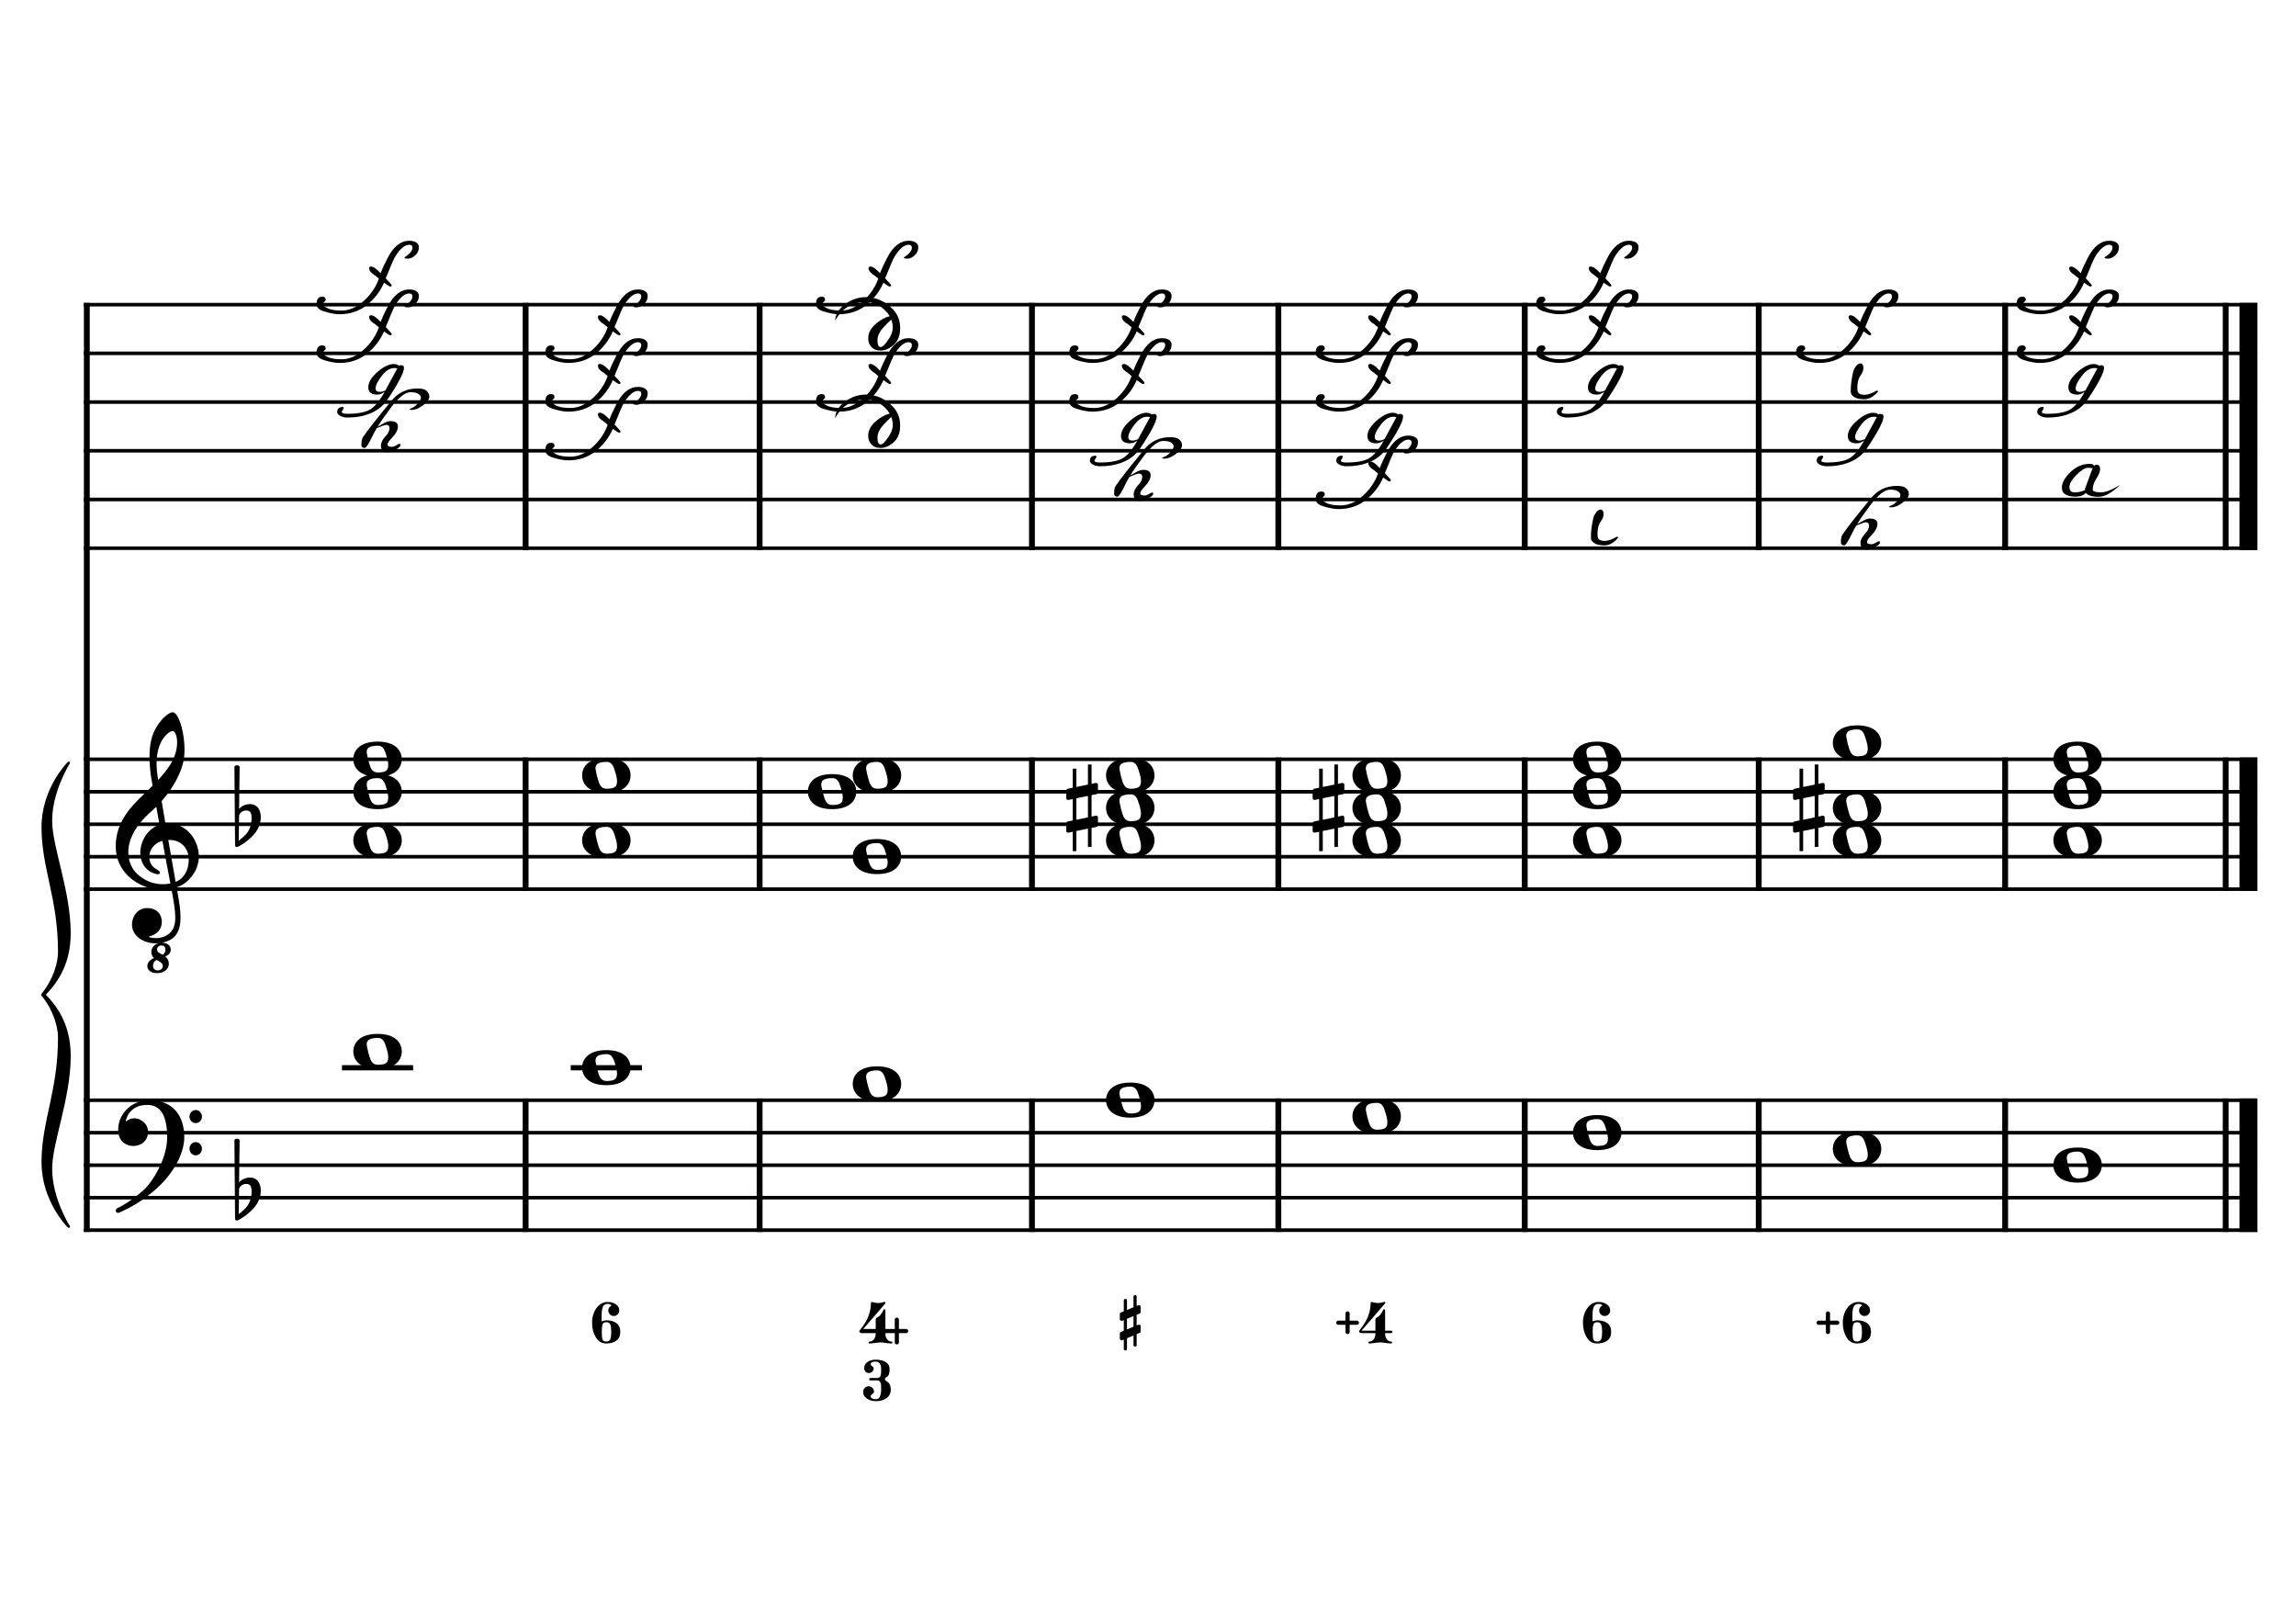 <?xml version="1.0" encoding="UTF-8" standalone="no"?>
<svg width="4209.44px" height="2976.38px" viewBox="0 0 4209.44 2976.38"
 xmlns="http://www.w3.org/2000/svg" xmlns:xlink="http://www.w3.org/1999/xlink" version="1.2" baseProfile="tiny">
<title>ReMineur (33)</title>
<desc>Generated by MuseScore 3.6.2</desc>
<polyline class="StaffLines" fill="none" stroke="#000000" stroke-width="6.55" stroke-linejoin="bevel" points="153.819,558.425 4138.58,558.425"/>
<polyline class="StaffLines" fill="none" stroke="#000000" stroke-width="6.55" stroke-linejoin="bevel" points="153.819,647.717 4138.58,647.717"/>
<polyline class="StaffLines" fill="none" stroke="#000000" stroke-width="6.55" stroke-linejoin="bevel" points="153.819,737.008 4138.58,737.008"/>
<polyline class="StaffLines" fill="none" stroke="#000000" stroke-width="6.55" stroke-linejoin="bevel" points="153.819,826.299 4138.58,826.299"/>
<polyline class="StaffLines" fill="none" stroke="#000000" stroke-width="6.55" stroke-linejoin="bevel" points="153.819,915.591 4138.58,915.591"/>
<polyline class="StaffLines" fill="none" stroke="#000000" stroke-width="6.55" stroke-linejoin="bevel" points="153.819,1004.88 4138.58,1004.88"/>
<polyline class="StaffLines" fill="none" stroke="#000000" stroke-width="6.55" stroke-linejoin="bevel" points="153.819,1391.81 4138.58,1391.81"/>
<polyline class="StaffLines" fill="none" stroke="#000000" stroke-width="6.55" stroke-linejoin="bevel" points="153.819,1451.34 4138.58,1451.34"/>
<polyline class="StaffLines" fill="none" stroke="#000000" stroke-width="6.55" stroke-linejoin="bevel" points="153.819,1510.87 4138.58,1510.87"/>
<polyline class="StaffLines" fill="none" stroke="#000000" stroke-width="6.55" stroke-linejoin="bevel" points="153.819,1570.39 4138.58,1570.39"/>
<polyline class="StaffLines" fill="none" stroke="#000000" stroke-width="6.55" stroke-linejoin="bevel" points="153.819,1629.92 4138.58,1629.92"/>
<polyline class="StaffLines" fill="none" stroke="#000000" stroke-width="6.55" stroke-linejoin="bevel" points="153.819,2016.85 4138.58,2016.85"/>
<polyline class="StaffLines" fill="none" stroke="#000000" stroke-width="6.55" stroke-linejoin="bevel" points="153.819,2076.38 4138.58,2076.38"/>
<polyline class="StaffLines" fill="none" stroke="#000000" stroke-width="6.55" stroke-linejoin="bevel" points="153.819,2135.91 4138.58,2135.91"/>
<polyline class="StaffLines" fill="none" stroke="#000000" stroke-width="6.55" stroke-linejoin="bevel" points="153.819,2195.43 4138.58,2195.43"/>
<polyline class="StaffLines" fill="none" stroke="#000000" stroke-width="6.55" stroke-linejoin="bevel" points="153.819,2254.96 4138.58,2254.96"/>
<polyline class="BarLine" fill="none" stroke="#000000" stroke-width="10.71" stroke-linejoin="bevel" points="159.176,2013.58 159.176,2258.23"/>
<polyline class="BarLine" fill="none" stroke="#000000" stroke-width="10.71" stroke-linejoin="bevel" points="963.666,2013.58 963.666,2258.23"/>
<polyline class="BarLine" fill="none" stroke="#000000" stroke-width="10.71" stroke-linejoin="bevel" points="1392.66,2013.58 1392.66,2258.23"/>
<polyline class="BarLine" fill="none" stroke="#000000" stroke-width="10.71" stroke-linejoin="bevel" points="1891.96,2013.58 1891.96,2258.23"/>
<polyline class="BarLine" fill="none" stroke="#000000" stroke-width="10.71" stroke-linejoin="bevel" points="2343.7,2013.58 2343.7,2258.23"/>
<polyline class="BarLine" fill="none" stroke="#000000" stroke-width="10.71" stroke-linejoin="bevel" points="2795.44,2013.58 2795.44,2258.23"/>
<polyline class="BarLine" fill="none" stroke="#000000" stroke-width="10.71" stroke-linejoin="bevel" points="3224.43,2013.58 3224.43,2258.23"/>
<polyline class="BarLine" fill="none" stroke="#000000" stroke-width="10.71" stroke-linejoin="bevel" points="3676.18,2013.58 3676.18,2258.23"/>
<polyline class="BarLine" fill="none" stroke="#000000" stroke-width="10.71" stroke-linejoin="bevel" points="4080.54,2013.58 4080.54,2258.23"/>
<polyline class="BarLine" fill="none" stroke="#000000" stroke-width="32.74" stroke-linejoin="bevel" points="4122.21,2013.58 4122.21,2258.23"/>
<polyline class="BarLine" fill="none" stroke="#000000" stroke-width="10.71" stroke-linejoin="bevel" points="159.176,1388.54 159.176,2016.85"/>
<polyline class="BarLine" fill="none" stroke="#000000" stroke-width="10.71" stroke-linejoin="bevel" points="963.666,1388.54 963.666,1633.2"/>
<polyline class="BarLine" fill="none" stroke="#000000" stroke-width="10.71" stroke-linejoin="bevel" points="1392.66,1388.54 1392.66,1633.2"/>
<polyline class="BarLine" fill="none" stroke="#000000" stroke-width="10.71" stroke-linejoin="bevel" points="1891.96,1388.54 1891.96,1633.2"/>
<polyline class="BarLine" fill="none" stroke="#000000" stroke-width="10.71" stroke-linejoin="bevel" points="2343.7,1388.54 2343.7,1633.2"/>
<polyline class="BarLine" fill="none" stroke="#000000" stroke-width="10.71" stroke-linejoin="bevel" points="2795.44,1388.54 2795.44,1633.2"/>
<polyline class="BarLine" fill="none" stroke="#000000" stroke-width="10.71" stroke-linejoin="bevel" points="3224.43,1388.54 3224.43,1633.2"/>
<polyline class="BarLine" fill="none" stroke="#000000" stroke-width="10.71" stroke-linejoin="bevel" points="3676.18,1388.54 3676.18,1633.2"/>
<polyline class="BarLine" fill="none" stroke="#000000" stroke-width="10.71" stroke-linejoin="bevel" points="4080.54,1388.54 4080.54,1633.2"/>
<polyline class="BarLine" fill="none" stroke="#000000" stroke-width="32.74" stroke-linejoin="bevel" points="4122.21,1388.54 4122.21,1633.2"/>
<polyline class="BarLine" fill="none" stroke="#000000" stroke-width="10.71" stroke-linejoin="bevel" points="159.176,555.151 159.176,1391.81"/>
<polyline class="BarLine" fill="none" stroke="#000000" stroke-width="10.71" stroke-linejoin="bevel" points="963.666,555.151 963.666,1008.16"/>
<polyline class="BarLine" fill="none" stroke="#000000" stroke-width="10.71" stroke-linejoin="bevel" points="1392.66,555.151 1392.66,1008.16"/>
<polyline class="BarLine" fill="none" stroke="#000000" stroke-width="10.71" stroke-linejoin="bevel" points="1891.96,555.151 1891.96,1008.16"/>
<polyline class="BarLine" fill="none" stroke="#000000" stroke-width="10.71" stroke-linejoin="bevel" points="2343.7,555.151 2343.7,1008.16"/>
<polyline class="BarLine" fill="none" stroke="#000000" stroke-width="10.71" stroke-linejoin="bevel" points="2795.44,555.151 2795.44,1008.16"/>
<polyline class="BarLine" fill="none" stroke="#000000" stroke-width="10.71" stroke-linejoin="bevel" points="3224.43,555.151 3224.43,1008.16"/>
<polyline class="BarLine" fill="none" stroke="#000000" stroke-width="10.71" stroke-linejoin="bevel" points="3676.18,555.151 3676.18,1008.16"/>
<polyline class="BarLine" fill="none" stroke="#000000" stroke-width="10.71" stroke-linejoin="bevel" points="4080.54,555.151 4080.54,1008.16"/>
<polyline class="BarLine" fill="none" stroke="#000000" stroke-width="32.74" stroke-linejoin="bevel" points="4122.21,555.151 4122.21,1008.16"/>
<path class="Accidental" transform="matrix(2.381,0,0,2.381,1954.83,1481.1)" d="M23.3,-10.6 C23.9,-10.7 24.4,-11.4 24.4,-12 L24.4,-17.9 C24.4,-18.7 23.8,-19.3 23,-19.3 L22.8,-19.3 L19.5,-18.6 L19.5,-33.5 L16.7,-33.5 L16.7,-18 L7.8,-16.2 L7.8,-30.3 L5,-30.3 L5,-15.6 L1.1,-14.8 C0.5,-14.7 0,-14 0,-13.4 L0,-13.2 L0,-7.4 L0,-7.6 C0,-6.8 0.6,-6.2 1.4,-6.2 L1.7,-6.2 L5,-6.9 L5,9.6 L1.1,10.4 C0.5,10.5 0,11.2 0,11.8 L0,17.6 C0,18.4 0.6,19 1.4,19 L1.7,19 L5,18.3 L5,33.2 L7.8,33.2 L7.8,17.7 L16.7,15.9 L16.7,30 L19.5,30 L19.5,15.3 L23.3,14.6 C23.9,14.5 24.4,13.8 24.4,13.2 L24.4,7.3 C24.4,6.5 23.8,5.9 23,5.9 L22.8,5.9 L19.5,6.6 L19.5,-9.9 L23.3,-10.6 M7.8,9.1 L7.8,-7.5 L16.7,-9.3 L16.7,7.2 L7.8,9.1 "/>
<path class="Accidental" transform="matrix(2.381,0,0,2.381,2406.57,1481.1)" d="M23.3,-10.6 C23.9,-10.7 24.4,-11.4 24.4,-12 L24.4,-17.9 C24.4,-18.7 23.8,-19.3 23,-19.3 L22.8,-19.3 L19.5,-18.6 L19.5,-33.5 L16.7,-33.5 L16.7,-18 L7.8,-16.2 L7.8,-30.3 L5,-30.3 L5,-15.6 L1.1,-14.8 C0.5,-14.7 0,-14 0,-13.4 L0,-13.2 L0,-7.4 L0,-7.6 C0,-6.8 0.6,-6.2 1.4,-6.2 L1.7,-6.2 L5,-6.9 L5,9.6 L1.1,10.4 C0.5,10.5 0,11.2 0,11.8 L0,17.6 C0,18.4 0.6,19 1.4,19 L1.7,19 L5,18.3 L5,33.2 L7.8,33.2 L7.8,17.7 L16.7,15.9 L16.7,30 L19.5,30 L19.5,15.3 L23.3,14.6 C23.9,14.5 24.4,13.8 24.4,13.2 L24.4,7.3 C24.4,6.5 23.8,5.9 23,5.9 L22.8,5.9 L19.5,6.6 L19.5,-9.9 L23.3,-10.6 M7.8,9.1 L7.8,-7.5 L16.7,-9.3 L16.7,7.2 L7.8,9.1 "/>
<path class="Accidental" transform="matrix(2.381,0,0,2.381,3287.3,1481.1)" d="M23.3,-10.6 C23.9,-10.7 24.4,-11.4 24.4,-12 L24.4,-17.9 C24.4,-18.7 23.8,-19.3 23,-19.3 L22.8,-19.3 L19.5,-18.6 L19.5,-33.5 L16.7,-33.5 L16.7,-18 L7.8,-16.2 L7.8,-30.3 L5,-30.3 L5,-15.6 L1.1,-14.8 C0.5,-14.7 0,-14 0,-13.4 L0,-13.2 L0,-7.4 L0,-7.6 C0,-6.8 0.6,-6.2 1.4,-6.2 L1.7,-6.2 L5,-6.9 L5,9.6 L1.1,10.4 C0.5,10.5 0,11.2 0,11.8 L0,17.6 C0,18.4 0.6,19 1.4,19 L1.7,19 L5,18.3 L5,33.2 L7.8,33.2 L7.8,17.7 L16.7,15.9 L16.7,30 L19.5,30 L19.5,15.3 L23.3,14.6 C23.9,14.5 24.4,13.8 24.4,13.2 L24.4,7.3 C24.4,6.5 23.8,5.9 23,5.9 L22.8,5.9 L19.5,6.6 L19.5,-9.9 L23.3,-10.6 M7.8,9.1 L7.8,-7.5 L16.7,-9.3 L16.7,7.2 L7.8,9.1 "/>
<polyline class="LedgerLine" fill="none" stroke="#000000" stroke-width="9.52" stroke-linejoin="bevel" points="626.933,1957.32 757.41,1957.32"/>
<polyline class="LedgerLine" fill="none" stroke="#000000" stroke-width="9.52" stroke-linejoin="bevel" points="1046.41,1957.32 1176.89,1957.32"/>
<path class="Note" transform="matrix(2.381,0,0,2.381,647.767,1927.56)" d="M18.7,-13.6 C4.9,-13.6 0,-6.6 0,-0.1 C0,6.4 4.9,13.4 18.7,13.4 C32.5,13.4 37.3,6.4 37.3,-0.1 C37.3,-6.6 32.5,-13.6 18.7,-13.6 M10.4,-4.5 C10.3,-4.9 10.3,-5.3 10.3,-5.7 C10.3,-6.5 10.5,-7.3 10.9,-8 C11.6,-9 12.8,-9.7 14.3,-10 C15.6,-10.3 16.3,-10.5 18.9,-10.5 L19,-10.5 C23,-10.5 24.3,-6.8 25.4,-3 L25.7,-2 C26.5,0.6 26.9,2.8 26.9,4.5 C26.9,5.7 26.7,6.8 26.3,7.6 C25.7,8.7 24.7,9.4 23,9.8 C22.1,10 20.6,10.1 20.6,10.1 C20.1,10.1 19.7,10.2 19.3,10.2 C16.1,10.2 14.1,9 12.7,4.7 C11.5,1 11.3,-0.1 10.4,-4.5"/>
<path class="Note" transform="matrix(2.381,0,0,2.381,1067.24,1957.32)" d="M18.7,-13.6 C4.9,-13.6 0,-6.6 0,-0.1 C0,6.4 4.9,13.4 18.7,13.4 C32.5,13.4 37.3,6.4 37.3,-0.1 C37.3,-6.6 32.5,-13.6 18.7,-13.6 M10.4,-4.5 C10.3,-4.9 10.3,-5.3 10.3,-5.7 C10.3,-6.5 10.5,-7.3 10.9,-8 C11.6,-9 12.8,-9.7 14.3,-10 C15.6,-10.3 16.3,-10.5 18.9,-10.5 L19,-10.5 C23,-10.5 24.3,-6.8 25.4,-3 L25.7,-2 C26.5,0.6 26.9,2.8 26.9,4.5 C26.9,5.7 26.7,6.8 26.3,7.6 C25.7,8.7 24.7,9.4 23,9.8 C22.1,10 20.6,10.1 20.6,10.1 C20.1,10.1 19.7,10.2 19.3,10.2 C16.1,10.2 14.1,9 12.7,4.7 C11.5,1 11.3,-0.1 10.4,-4.5"/>
<path class="Note" transform="matrix(2.381,0,0,2.381,1563.38,1987.09)" d="M18.7,-13.6 C4.9,-13.6 0,-6.6 0,-0.1 C0,6.4 4.9,13.4 18.7,13.4 C32.5,13.4 37.3,6.4 37.3,-0.1 C37.3,-6.6 32.5,-13.6 18.7,-13.6 M10.4,-4.5 C10.3,-4.9 10.3,-5.3 10.3,-5.7 C10.3,-6.5 10.5,-7.3 10.9,-8 C11.6,-9 12.8,-9.7 14.3,-10 C15.6,-10.3 16.3,-10.5 18.9,-10.5 L19,-10.5 C23,-10.5 24.3,-6.8 25.4,-3 L25.7,-2 C26.5,0.6 26.9,2.8 26.9,4.5 C26.9,5.7 26.7,6.8 26.3,7.6 C25.7,8.7 24.7,9.4 23,9.8 C22.1,10 20.6,10.1 20.6,10.1 C20.1,10.1 19.7,10.2 19.3,10.2 C16.1,10.2 14.1,9 12.7,4.7 C11.5,1 11.3,-0.1 10.4,-4.5"/>
<path class="Note" transform="matrix(2.381,0,0,2.381,2027.8,2016.85)" d="M18.7,-13.6 C4.9,-13.6 0,-6.6 0,-0.1 C0,6.4 4.9,13.4 18.7,13.4 C32.5,13.4 37.3,6.4 37.3,-0.1 C37.3,-6.6 32.5,-13.6 18.7,-13.6 M10.4,-4.5 C10.3,-4.9 10.3,-5.3 10.3,-5.7 C10.3,-6.5 10.5,-7.3 10.9,-8 C11.6,-9 12.8,-9.7 14.3,-10 C15.6,-10.3 16.3,-10.5 18.9,-10.5 L19,-10.5 C23,-10.5 24.3,-6.8 25.4,-3 L25.7,-2 C26.5,0.6 26.9,2.8 26.9,4.5 C26.9,5.7 26.7,6.8 26.3,7.6 C25.7,8.7 24.7,9.4 23,9.8 C22.1,10 20.6,10.1 20.6,10.1 C20.1,10.1 19.7,10.2 19.3,10.2 C16.1,10.2 14.1,9 12.7,4.7 C11.5,1 11.3,-0.1 10.4,-4.5"/>
<path class="Note" transform="matrix(2.381,0,0,2.381,2479.54,2046.61)" d="M18.7,-13.6 C4.9,-13.6 0,-6.6 0,-0.1 C0,6.4 4.9,13.4 18.7,13.4 C32.5,13.4 37.3,6.4 37.3,-0.1 C37.3,-6.6 32.5,-13.6 18.7,-13.6 M10.4,-4.5 C10.3,-4.9 10.3,-5.3 10.3,-5.7 C10.3,-6.5 10.5,-7.3 10.9,-8 C11.6,-9 12.8,-9.7 14.3,-10 C15.6,-10.3 16.3,-10.5 18.9,-10.5 L19,-10.5 C23,-10.5 24.3,-6.8 25.4,-3 L25.7,-2 C26.5,0.6 26.9,2.8 26.9,4.5 C26.9,5.7 26.7,6.8 26.3,7.6 C25.7,8.7 24.7,9.4 23,9.8 C22.1,10 20.6,10.1 20.6,10.1 C20.1,10.1 19.7,10.2 19.3,10.2 C16.1,10.2 14.1,9 12.7,4.7 C11.5,1 11.3,-0.1 10.4,-4.5"/>
<path class="Note" transform="matrix(2.381,0,0,2.381,2883.91,2076.38)" d="M18.7,-13.6 C4.9,-13.6 0,-6.6 0,-0.1 C0,6.4 4.9,13.4 18.7,13.4 C32.5,13.4 37.3,6.4 37.3,-0.1 C37.3,-6.6 32.5,-13.6 18.7,-13.6 M10.4,-4.5 C10.3,-4.9 10.3,-5.3 10.3,-5.7 C10.3,-6.5 10.5,-7.3 10.9,-8 C11.6,-9 12.8,-9.7 14.3,-10 C15.6,-10.3 16.3,-10.5 18.9,-10.5 L19,-10.5 C23,-10.5 24.3,-6.8 25.4,-3 L25.7,-2 C26.5,0.6 26.9,2.8 26.9,4.5 C26.9,5.7 26.7,6.8 26.3,7.6 C25.7,8.7 24.7,9.4 23,9.8 C22.1,10 20.6,10.1 20.6,10.1 C20.1,10.1 19.7,10.2 19.3,10.2 C16.1,10.2 14.1,9 12.7,4.7 C11.5,1 11.3,-0.1 10.4,-4.5"/>
<path class="Note" transform="matrix(2.381,0,0,2.381,3360.28,2106.14)" d="M18.7,-13.6 C4.9,-13.6 0,-6.6 0,-0.1 C0,6.4 4.9,13.4 18.7,13.4 C32.5,13.4 37.3,6.4 37.3,-0.1 C37.3,-6.6 32.5,-13.6 18.7,-13.6 M10.4,-4.5 C10.3,-4.9 10.3,-5.3 10.3,-5.7 C10.3,-6.5 10.5,-7.3 10.9,-8 C11.6,-9 12.8,-9.7 14.3,-10 C15.6,-10.3 16.3,-10.5 18.9,-10.5 L19,-10.5 C23,-10.5 24.3,-6.8 25.4,-3 L25.7,-2 C26.5,0.6 26.9,2.8 26.9,4.5 C26.9,5.7 26.7,6.8 26.3,7.6 C25.7,8.7 24.7,9.4 23,9.8 C22.1,10 20.6,10.1 20.6,10.1 C20.1,10.1 19.7,10.2 19.3,10.2 C16.1,10.2 14.1,9 12.7,4.7 C11.5,1 11.3,-0.1 10.4,-4.5"/>
<path class="Note" transform="matrix(2.381,0,0,2.381,3764.64,2135.91)" d="M18.7,-13.6 C4.9,-13.6 0,-6.6 0,-0.1 C0,6.4 4.9,13.4 18.7,13.4 C32.5,13.4 37.3,6.4 37.3,-0.1 C37.3,-6.6 32.5,-13.6 18.7,-13.6 M10.4,-4.5 C10.3,-4.9 10.3,-5.3 10.3,-5.7 C10.3,-6.5 10.5,-7.3 10.9,-8 C11.6,-9 12.8,-9.7 14.3,-10 C15.6,-10.3 16.3,-10.5 18.9,-10.5 L19,-10.5 C23,-10.5 24.3,-6.8 25.4,-3 L25.7,-2 C26.5,0.6 26.9,2.8 26.9,4.5 C26.9,5.7 26.7,6.8 26.3,7.6 C25.7,8.7 24.7,9.4 23,9.8 C22.1,10 20.6,10.1 20.6,10.1 C20.1,10.1 19.7,10.2 19.3,10.2 C16.1,10.2 14.1,9 12.7,4.7 C11.5,1 11.3,-0.1 10.4,-4.5"/>
<path class="Note" transform="matrix(2.381,0,0,2.381,647.767,1540.63)" d="M18.7,-13.6 C4.9,-13.6 0,-6.6 0,-0.1 C0,6.4 4.9,13.4 18.7,13.4 C32.5,13.4 37.3,6.4 37.3,-0.1 C37.3,-6.6 32.5,-13.6 18.7,-13.6 M10.4,-4.5 C10.3,-4.9 10.3,-5.3 10.3,-5.7 C10.3,-6.5 10.5,-7.3 10.9,-8 C11.6,-9 12.8,-9.7 14.3,-10 C15.6,-10.3 16.3,-10.5 18.9,-10.5 L19,-10.5 C23,-10.5 24.3,-6.8 25.4,-3 L25.7,-2 C26.5,0.6 26.9,2.8 26.9,4.5 C26.9,5.7 26.7,6.8 26.3,7.6 C25.7,8.7 24.7,9.4 23,9.8 C22.1,10 20.6,10.1 20.6,10.1 C20.1,10.1 19.7,10.2 19.3,10.2 C16.1,10.2 14.1,9 12.7,4.7 C11.5,1 11.3,-0.1 10.4,-4.5"/>
<path class="Note" transform="matrix(2.381,0,0,2.381,647.767,1451.34)" d="M18.7,-13.6 C4.9,-13.6 0,-6.6 0,-0.1 C0,6.4 4.9,13.4 18.7,13.4 C32.5,13.4 37.3,6.4 37.3,-0.1 C37.3,-6.6 32.5,-13.6 18.7,-13.6 M10.4,-4.5 C10.3,-4.9 10.3,-5.3 10.3,-5.7 C10.3,-6.5 10.5,-7.3 10.9,-8 C11.6,-9 12.8,-9.7 14.3,-10 C15.6,-10.3 16.3,-10.5 18.9,-10.5 L19,-10.5 C23,-10.5 24.3,-6.8 25.4,-3 L25.7,-2 C26.5,0.6 26.9,2.8 26.9,4.5 C26.9,5.7 26.7,6.8 26.3,7.6 C25.7,8.7 24.7,9.4 23,9.8 C22.1,10 20.6,10.1 20.6,10.1 C20.1,10.1 19.7,10.2 19.3,10.2 C16.1,10.2 14.1,9 12.7,4.7 C11.5,1 11.3,-0.1 10.4,-4.5"/>
<path class="Note" transform="matrix(2.381,0,0,2.381,647.767,1391.81)" d="M18.7,-13.6 C4.9,-13.6 0,-6.6 0,-0.1 C0,6.4 4.9,13.4 18.7,13.4 C32.5,13.4 37.3,6.4 37.3,-0.1 C37.3,-6.6 32.5,-13.6 18.7,-13.6 M10.4,-4.5 C10.3,-4.9 10.3,-5.3 10.3,-5.7 C10.3,-6.5 10.5,-7.3 10.9,-8 C11.6,-9 12.8,-9.7 14.3,-10 C15.6,-10.3 16.3,-10.5 18.9,-10.5 L19,-10.5 C23,-10.5 24.3,-6.8 25.4,-3 L25.7,-2 C26.5,0.6 26.9,2.8 26.9,4.5 C26.9,5.7 26.7,6.8 26.3,7.6 C25.7,8.7 24.7,9.4 23,9.8 C22.1,10 20.6,10.1 20.6,10.1 C20.1,10.1 19.7,10.2 19.3,10.2 C16.1,10.2 14.1,9 12.7,4.7 C11.5,1 11.3,-0.1 10.4,-4.5"/>
<path class="Note" transform="matrix(2.381,0,0,2.381,1067.24,1540.63)" d="M18.7,-13.6 C4.9,-13.6 0,-6.6 0,-0.1 C0,6.4 4.9,13.4 18.7,13.4 C32.5,13.4 37.3,6.4 37.3,-0.1 C37.3,-6.6 32.5,-13.6 18.7,-13.6 M10.4,-4.5 C10.3,-4.9 10.3,-5.3 10.3,-5.7 C10.3,-6.5 10.5,-7.3 10.9,-8 C11.6,-9 12.8,-9.7 14.3,-10 C15.6,-10.3 16.3,-10.5 18.9,-10.5 L19,-10.5 C23,-10.5 24.3,-6.8 25.4,-3 L25.7,-2 C26.5,0.6 26.9,2.8 26.9,4.5 C26.9,5.7 26.7,6.8 26.3,7.6 C25.7,8.7 24.7,9.4 23,9.8 C22.1,10 20.6,10.1 20.6,10.1 C20.1,10.1 19.7,10.2 19.3,10.2 C16.1,10.2 14.1,9 12.7,4.7 C11.5,1 11.3,-0.1 10.4,-4.5"/>
<path class="Note" transform="matrix(2.381,0,0,2.381,1067.24,1421.57)" d="M18.7,-13.6 C4.9,-13.6 0,-6.6 0,-0.1 C0,6.4 4.9,13.4 18.7,13.4 C32.5,13.4 37.3,6.4 37.3,-0.1 C37.3,-6.6 32.5,-13.6 18.7,-13.6 M10.4,-4.5 C10.3,-4.9 10.3,-5.3 10.3,-5.7 C10.3,-6.5 10.5,-7.3 10.9,-8 C11.6,-9 12.8,-9.7 14.3,-10 C15.6,-10.3 16.3,-10.5 18.9,-10.5 L19,-10.5 C23,-10.5 24.3,-6.8 25.4,-3 L25.7,-2 C26.5,0.6 26.9,2.8 26.9,4.5 C26.9,5.7 26.7,6.8 26.3,7.6 C25.7,8.7 24.7,9.4 23,9.8 C22.1,10 20.6,10.1 20.6,10.1 C20.1,10.1 19.7,10.2 19.3,10.2 C16.1,10.2 14.1,9 12.7,4.7 C11.5,1 11.3,-0.1 10.4,-4.5"/>
<path class="Note" transform="matrix(2.381,0,0,2.381,1563.38,1570.39)" d="M18.7,-13.6 C4.9,-13.6 0,-6.6 0,-0.1 C0,6.4 4.9,13.4 18.7,13.4 C32.5,13.4 37.3,6.4 37.3,-0.1 C37.3,-6.6 32.5,-13.6 18.7,-13.6 M10.4,-4.5 C10.3,-4.9 10.3,-5.3 10.3,-5.7 C10.3,-6.5 10.5,-7.3 10.9,-8 C11.6,-9 12.8,-9.7 14.3,-10 C15.6,-10.3 16.3,-10.5 18.9,-10.5 L19,-10.5 C23,-10.5 24.3,-6.8 25.4,-3 L25.7,-2 C26.5,0.6 26.9,2.8 26.9,4.5 C26.9,5.7 26.7,6.8 26.3,7.6 C25.7,8.7 24.7,9.4 23,9.8 C22.1,10 20.6,10.1 20.6,10.1 C20.1,10.1 19.7,10.2 19.3,10.2 C16.1,10.2 14.1,9 12.7,4.7 C11.5,1 11.3,-0.1 10.4,-4.5"/>
<path class="Note" transform="matrix(2.381,0,0,2.381,1481.12,1451.34)" d="M18.7,-13.6 C4.9,-13.6 0,-6.6 0,-0.1 C0,6.4 4.9,13.4 18.7,13.4 C32.5,13.4 37.3,6.4 37.3,-0.1 C37.3,-6.6 32.5,-13.6 18.7,-13.6 M10.4,-4.5 C10.3,-4.9 10.3,-5.3 10.3,-5.7 C10.3,-6.5 10.5,-7.3 10.9,-8 C11.6,-9 12.8,-9.7 14.3,-10 C15.6,-10.3 16.3,-10.5 18.9,-10.5 L19,-10.5 C23,-10.5 24.3,-6.8 25.4,-3 L25.7,-2 C26.5,0.6 26.9,2.8 26.9,4.5 C26.9,5.7 26.7,6.8 26.3,7.6 C25.7,8.7 24.7,9.4 23,9.8 C22.1,10 20.6,10.1 20.6,10.1 C20.1,10.1 19.7,10.2 19.3,10.2 C16.1,10.2 14.1,9 12.7,4.7 C11.5,1 11.3,-0.1 10.4,-4.5"/>
<path class="Note" transform="matrix(2.381,0,0,2.381,1563.38,1421.57)" d="M18.7,-13.6 C4.9,-13.6 0,-6.6 0,-0.1 C0,6.4 4.9,13.4 18.7,13.4 C32.5,13.4 37.3,6.4 37.3,-0.1 C37.3,-6.6 32.5,-13.6 18.7,-13.6 M10.4,-4.5 C10.3,-4.9 10.3,-5.3 10.3,-5.7 C10.3,-6.5 10.5,-7.3 10.9,-8 C11.6,-9 12.8,-9.7 14.3,-10 C15.6,-10.3 16.3,-10.5 18.9,-10.5 L19,-10.5 C23,-10.5 24.3,-6.8 25.4,-3 L25.7,-2 C26.5,0.6 26.9,2.8 26.9,4.5 C26.9,5.7 26.7,6.8 26.3,7.6 C25.7,8.7 24.7,9.4 23,9.8 C22.1,10 20.6,10.1 20.6,10.1 C20.1,10.1 19.7,10.2 19.3,10.2 C16.1,10.2 14.1,9 12.7,4.7 C11.5,1 11.3,-0.1 10.4,-4.5"/>
<path class="Note" transform="matrix(2.381,0,0,2.381,2027.8,1540.63)" d="M18.7,-13.6 C4.9,-13.6 0,-6.6 0,-0.1 C0,6.4 4.9,13.4 18.7,13.4 C32.5,13.4 37.3,6.4 37.3,-0.1 C37.3,-6.6 32.5,-13.6 18.7,-13.6 M10.4,-4.5 C10.3,-4.9 10.3,-5.3 10.3,-5.7 C10.3,-6.5 10.5,-7.3 10.9,-8 C11.6,-9 12.8,-9.7 14.3,-10 C15.6,-10.3 16.3,-10.5 18.9,-10.5 L19,-10.5 C23,-10.5 24.3,-6.8 25.4,-3 L25.7,-2 C26.5,0.6 26.9,2.8 26.9,4.5 C26.9,5.7 26.7,6.8 26.3,7.6 C25.7,8.7 24.7,9.4 23,9.8 C22.1,10 20.6,10.1 20.6,10.1 C20.1,10.1 19.7,10.2 19.3,10.2 C16.1,10.2 14.1,9 12.7,4.7 C11.5,1 11.3,-0.1 10.4,-4.5"/>
<path class="Note" transform="matrix(2.381,0,0,2.381,2027.8,1481.1)" d="M18.7,-13.6 C4.9,-13.6 0,-6.6 0,-0.1 C0,6.4 4.9,13.4 18.7,13.4 C32.5,13.4 37.3,6.4 37.3,-0.1 C37.3,-6.6 32.5,-13.6 18.7,-13.6 M10.4,-4.5 C10.3,-4.9 10.3,-5.3 10.3,-5.7 C10.3,-6.5 10.5,-7.3 10.9,-8 C11.6,-9 12.8,-9.7 14.3,-10 C15.6,-10.3 16.3,-10.5 18.9,-10.5 L19,-10.5 C23,-10.5 24.3,-6.8 25.4,-3 L25.7,-2 C26.5,0.6 26.9,2.8 26.9,4.5 C26.9,5.7 26.7,6.8 26.3,7.6 C25.7,8.7 24.7,9.4 23,9.8 C22.1,10 20.6,10.1 20.6,10.1 C20.1,10.1 19.7,10.2 19.3,10.2 C16.1,10.2 14.1,9 12.7,4.7 C11.5,1 11.3,-0.1 10.4,-4.5"/>
<path class="Note" transform="matrix(2.381,0,0,2.381,2027.8,1421.57)" d="M18.7,-13.6 C4.9,-13.6 0,-6.6 0,-0.1 C0,6.4 4.9,13.4 18.7,13.4 C32.5,13.4 37.3,6.4 37.3,-0.1 C37.3,-6.6 32.5,-13.6 18.7,-13.6 M10.4,-4.5 C10.3,-4.9 10.3,-5.3 10.3,-5.7 C10.3,-6.5 10.5,-7.3 10.9,-8 C11.6,-9 12.8,-9.7 14.3,-10 C15.6,-10.3 16.3,-10.5 18.9,-10.5 L19,-10.5 C23,-10.5 24.3,-6.8 25.4,-3 L25.7,-2 C26.5,0.6 26.9,2.8 26.9,4.5 C26.9,5.7 26.7,6.8 26.3,7.6 C25.7,8.7 24.7,9.4 23,9.8 C22.1,10 20.6,10.1 20.6,10.1 C20.1,10.1 19.7,10.2 19.3,10.2 C16.1,10.2 14.1,9 12.7,4.7 C11.5,1 11.3,-0.1 10.4,-4.5"/>
<path class="Note" transform="matrix(2.381,0,0,2.381,2479.54,1540.63)" d="M18.7,-13.6 C4.9,-13.6 0,-6.6 0,-0.1 C0,6.4 4.9,13.4 18.7,13.4 C32.5,13.4 37.3,6.4 37.3,-0.1 C37.3,-6.6 32.5,-13.6 18.7,-13.6 M10.4,-4.5 C10.3,-4.9 10.3,-5.3 10.3,-5.7 C10.3,-6.5 10.5,-7.3 10.9,-8 C11.6,-9 12.8,-9.7 14.3,-10 C15.6,-10.3 16.3,-10.5 18.9,-10.5 L19,-10.5 C23,-10.5 24.3,-6.8 25.4,-3 L25.7,-2 C26.5,0.6 26.9,2.8 26.9,4.5 C26.9,5.7 26.7,6.8 26.3,7.6 C25.7,8.7 24.7,9.4 23,9.8 C22.1,10 20.6,10.1 20.6,10.1 C20.1,10.1 19.7,10.2 19.3,10.2 C16.1,10.2 14.1,9 12.7,4.7 C11.5,1 11.3,-0.1 10.4,-4.5"/>
<path class="Note" transform="matrix(2.381,0,0,2.381,2479.54,1481.1)" d="M18.7,-13.6 C4.9,-13.6 0,-6.6 0,-0.1 C0,6.4 4.9,13.4 18.7,13.4 C32.5,13.4 37.3,6.4 37.3,-0.1 C37.3,-6.6 32.5,-13.6 18.7,-13.6 M10.4,-4.5 C10.3,-4.9 10.3,-5.3 10.3,-5.7 C10.3,-6.5 10.5,-7.3 10.9,-8 C11.6,-9 12.8,-9.7 14.3,-10 C15.6,-10.3 16.3,-10.5 18.9,-10.5 L19,-10.5 C23,-10.5 24.3,-6.8 25.4,-3 L25.7,-2 C26.5,0.6 26.9,2.8 26.9,4.5 C26.9,5.7 26.7,6.8 26.3,7.6 C25.7,8.7 24.7,9.4 23,9.8 C22.1,10 20.6,10.1 20.6,10.1 C20.1,10.1 19.7,10.2 19.3,10.2 C16.1,10.2 14.1,9 12.7,4.7 C11.5,1 11.3,-0.1 10.4,-4.5"/>
<path class="Note" transform="matrix(2.381,0,0,2.381,2479.54,1421.57)" d="M18.7,-13.6 C4.9,-13.6 0,-6.6 0,-0.1 C0,6.4 4.9,13.4 18.7,13.4 C32.5,13.4 37.3,6.4 37.3,-0.1 C37.3,-6.6 32.5,-13.6 18.7,-13.6 M10.4,-4.5 C10.3,-4.9 10.3,-5.3 10.3,-5.7 C10.3,-6.5 10.5,-7.3 10.9,-8 C11.6,-9 12.8,-9.7 14.3,-10 C15.6,-10.3 16.3,-10.5 18.9,-10.5 L19,-10.5 C23,-10.5 24.3,-6.8 25.4,-3 L25.7,-2 C26.5,0.6 26.9,2.8 26.9,4.5 C26.9,5.7 26.7,6.8 26.3,7.6 C25.7,8.7 24.7,9.4 23,9.8 C22.1,10 20.6,10.1 20.6,10.1 C20.1,10.1 19.7,10.2 19.3,10.2 C16.1,10.2 14.1,9 12.7,4.7 C11.5,1 11.3,-0.1 10.4,-4.5"/>
<path class="Note" transform="matrix(2.381,0,0,2.381,2883.91,1540.63)" d="M18.7,-13.6 C4.9,-13.6 0,-6.6 0,-0.1 C0,6.4 4.9,13.4 18.7,13.4 C32.5,13.4 37.3,6.4 37.3,-0.1 C37.3,-6.6 32.5,-13.6 18.7,-13.6 M10.4,-4.5 C10.3,-4.9 10.3,-5.3 10.3,-5.7 C10.3,-6.5 10.5,-7.3 10.9,-8 C11.6,-9 12.8,-9.7 14.3,-10 C15.6,-10.3 16.3,-10.5 18.9,-10.5 L19,-10.5 C23,-10.5 24.3,-6.8 25.4,-3 L25.7,-2 C26.5,0.6 26.9,2.8 26.9,4.5 C26.9,5.7 26.7,6.8 26.3,7.6 C25.7,8.7 24.7,9.4 23,9.8 C22.1,10 20.6,10.1 20.6,10.1 C20.1,10.1 19.7,10.2 19.3,10.2 C16.1,10.2 14.1,9 12.7,4.7 C11.5,1 11.3,-0.1 10.4,-4.5"/>
<path class="Note" transform="matrix(2.381,0,0,2.381,2883.91,1451.34)" d="M18.7,-13.6 C4.9,-13.6 0,-6.6 0,-0.1 C0,6.4 4.9,13.4 18.7,13.4 C32.5,13.4 37.3,6.4 37.3,-0.1 C37.3,-6.6 32.5,-13.6 18.7,-13.6 M10.4,-4.5 C10.3,-4.9 10.3,-5.3 10.3,-5.7 C10.3,-6.5 10.5,-7.3 10.9,-8 C11.6,-9 12.8,-9.7 14.3,-10 C15.6,-10.3 16.3,-10.5 18.9,-10.5 L19,-10.5 C23,-10.5 24.3,-6.8 25.4,-3 L25.7,-2 C26.5,0.6 26.9,2.8 26.9,4.5 C26.9,5.7 26.7,6.8 26.3,7.6 C25.7,8.7 24.7,9.4 23,9.8 C22.1,10 20.6,10.1 20.6,10.1 C20.1,10.1 19.7,10.2 19.3,10.2 C16.1,10.2 14.1,9 12.7,4.7 C11.5,1 11.3,-0.1 10.4,-4.5"/>
<path class="Note" transform="matrix(2.381,0,0,2.381,2883.91,1391.81)" d="M18.7,-13.6 C4.9,-13.6 0,-6.6 0,-0.1 C0,6.4 4.9,13.4 18.7,13.4 C32.5,13.4 37.3,6.4 37.3,-0.1 C37.3,-6.6 32.5,-13.6 18.7,-13.6 M10.4,-4.5 C10.3,-4.9 10.3,-5.3 10.3,-5.7 C10.3,-6.5 10.5,-7.3 10.9,-8 C11.6,-9 12.8,-9.7 14.3,-10 C15.6,-10.3 16.3,-10.5 18.9,-10.5 L19,-10.5 C23,-10.5 24.3,-6.8 25.4,-3 L25.7,-2 C26.5,0.6 26.9,2.8 26.9,4.5 C26.9,5.7 26.7,6.8 26.3,7.6 C25.7,8.7 24.7,9.4 23,9.8 C22.1,10 20.6,10.1 20.6,10.1 C20.1,10.1 19.7,10.2 19.3,10.2 C16.1,10.2 14.1,9 12.7,4.7 C11.5,1 11.3,-0.1 10.4,-4.5"/>
<path class="Note" transform="matrix(2.381,0,0,2.381,3360.28,1540.63)" d="M18.7,-13.6 C4.9,-13.6 0,-6.6 0,-0.1 C0,6.4 4.9,13.4 18.7,13.4 C32.5,13.4 37.3,6.4 37.3,-0.1 C37.3,-6.6 32.5,-13.6 18.7,-13.6 M10.4,-4.5 C10.3,-4.9 10.3,-5.3 10.3,-5.7 C10.3,-6.5 10.5,-7.3 10.9,-8 C11.6,-9 12.8,-9.7 14.3,-10 C15.6,-10.3 16.3,-10.5 18.9,-10.5 L19,-10.5 C23,-10.5 24.3,-6.8 25.4,-3 L25.7,-2 C26.5,0.6 26.9,2.8 26.9,4.5 C26.9,5.7 26.7,6.8 26.3,7.6 C25.7,8.7 24.7,9.4 23,9.8 C22.1,10 20.6,10.1 20.6,10.1 C20.1,10.1 19.7,10.2 19.3,10.2 C16.1,10.2 14.1,9 12.7,4.7 C11.5,1 11.3,-0.1 10.4,-4.5"/>
<path class="Note" transform="matrix(2.381,0,0,2.381,3360.28,1481.1)" d="M18.7,-13.6 C4.9,-13.6 0,-6.6 0,-0.1 C0,6.4 4.9,13.4 18.7,13.4 C32.5,13.4 37.3,6.4 37.3,-0.1 C37.3,-6.6 32.5,-13.6 18.7,-13.6 M10.4,-4.5 C10.3,-4.9 10.3,-5.3 10.3,-5.7 C10.3,-6.5 10.5,-7.3 10.9,-8 C11.6,-9 12.8,-9.7 14.3,-10 C15.6,-10.3 16.3,-10.5 18.9,-10.5 L19,-10.5 C23,-10.5 24.3,-6.8 25.4,-3 L25.7,-2 C26.5,0.6 26.9,2.8 26.9,4.5 C26.9,5.7 26.7,6.8 26.3,7.6 C25.7,8.7 24.7,9.4 23,9.8 C22.1,10 20.6,10.1 20.6,10.1 C20.1,10.1 19.7,10.2 19.3,10.2 C16.1,10.2 14.1,9 12.7,4.7 C11.5,1 11.3,-0.1 10.4,-4.5"/>
<path class="Note" transform="matrix(2.381,0,0,2.381,3360.28,1362.05)" d="M18.7,-13.6 C4.9,-13.6 0,-6.6 0,-0.1 C0,6.4 4.9,13.4 18.7,13.4 C32.5,13.4 37.3,6.4 37.3,-0.1 C37.3,-6.6 32.5,-13.6 18.7,-13.6 M10.4,-4.5 C10.3,-4.9 10.3,-5.3 10.3,-5.7 C10.3,-6.5 10.5,-7.3 10.9,-8 C11.6,-9 12.8,-9.7 14.3,-10 C15.6,-10.3 16.3,-10.5 18.9,-10.5 L19,-10.5 C23,-10.5 24.3,-6.8 25.4,-3 L25.7,-2 C26.5,0.6 26.9,2.8 26.9,4.5 C26.9,5.7 26.7,6.8 26.3,7.6 C25.7,8.7 24.7,9.4 23,9.8 C22.1,10 20.6,10.1 20.6,10.1 C20.1,10.1 19.7,10.2 19.3,10.2 C16.1,10.2 14.1,9 12.7,4.7 C11.5,1 11.3,-0.1 10.4,-4.5"/>
<path class="Note" transform="matrix(2.381,0,0,2.381,3764.64,1540.63)" d="M18.7,-13.6 C4.9,-13.6 0,-6.6 0,-0.1 C0,6.4 4.9,13.4 18.7,13.4 C32.5,13.4 37.3,6.4 37.3,-0.1 C37.3,-6.6 32.5,-13.6 18.7,-13.6 M10.4,-4.5 C10.3,-4.9 10.3,-5.3 10.3,-5.7 C10.3,-6.5 10.5,-7.3 10.9,-8 C11.6,-9 12.8,-9.7 14.3,-10 C15.6,-10.3 16.3,-10.5 18.9,-10.5 L19,-10.5 C23,-10.5 24.3,-6.8 25.4,-3 L25.7,-2 C26.5,0.6 26.9,2.8 26.9,4.5 C26.9,5.7 26.7,6.8 26.3,7.6 C25.7,8.7 24.7,9.4 23,9.8 C22.1,10 20.6,10.1 20.6,10.1 C20.1,10.1 19.7,10.2 19.3,10.2 C16.1,10.2 14.1,9 12.7,4.7 C11.5,1 11.3,-0.1 10.4,-4.5"/>
<path class="Note" transform="matrix(2.381,0,0,2.381,3764.64,1451.34)" d="M18.7,-13.6 C4.9,-13.6 0,-6.6 0,-0.1 C0,6.4 4.9,13.4 18.7,13.4 C32.5,13.4 37.3,6.4 37.3,-0.1 C37.3,-6.6 32.5,-13.6 18.7,-13.6 M10.4,-4.5 C10.3,-4.9 10.3,-5.3 10.3,-5.7 C10.3,-6.5 10.5,-7.3 10.9,-8 C11.6,-9 12.8,-9.7 14.3,-10 C15.6,-10.3 16.3,-10.5 18.9,-10.5 L19,-10.5 C23,-10.5 24.3,-6.8 25.4,-3 L25.7,-2 C26.5,0.6 26.9,2.8 26.9,4.5 C26.9,5.7 26.7,6.8 26.3,7.6 C25.7,8.7 24.7,9.4 23,9.8 C22.1,10 20.6,10.1 20.6,10.1 C20.1,10.1 19.7,10.2 19.3,10.2 C16.1,10.2 14.1,9 12.7,4.7 C11.5,1 11.3,-0.1 10.4,-4.5"/>
<path class="Note" transform="matrix(2.381,0,0,2.381,3764.64,1391.81)" d="M18.7,-13.6 C4.9,-13.6 0,-6.6 0,-0.1 C0,6.4 4.9,13.4 18.7,13.4 C32.5,13.4 37.3,6.4 37.3,-0.1 C37.3,-6.6 32.5,-13.6 18.7,-13.6 M10.4,-4.5 C10.3,-4.9 10.3,-5.3 10.3,-5.7 C10.3,-6.5 10.5,-7.3 10.9,-8 C11.6,-9 12.8,-9.7 14.3,-10 C15.6,-10.3 16.3,-10.5 18.9,-10.5 L19,-10.5 C23,-10.5 24.3,-6.8 25.4,-3 L25.7,-2 C26.5,0.6 26.9,2.8 26.9,4.5 C26.9,5.7 26.7,6.8 26.3,7.6 C25.7,8.7 24.7,9.4 23,9.8 C22.1,10 20.6,10.1 20.6,10.1 C20.1,10.1 19.7,10.2 19.3,10.2 C16.1,10.2 14.1,9 12.7,4.7 C11.5,1 11.3,-0.1 10.4,-4.5"/>
<path class="Note" d="M741.462,561.187 C745.8,558.243 748.938,555.803 750.875,553.866 C754.438,550.07 756.22,546.583 756.22,543.407 C756.22,539.766 754.206,537.945 750.177,537.945 C742.353,537.945 733.985,544.84 725.076,558.631 C722.364,562.814 716.399,576.45 707.179,599.537 C714.539,607.129 718.219,611.429 718.219,612.436 C718.219,613.831 717.328,614.528 715.547,614.528 C714.152,614.528 710.317,612.165 704.042,607.439 C697.224,623.321 686.881,636.879 673.013,648.113 C658.836,659.579 641.908,665.312 622.229,665.312 C614.714,665.312 605.301,663.569 593.99,660.083 C584.925,657.294 580.393,652.839 580.393,646.719 C580.393,637.654 583.88,633.122 590.852,633.122 C595.036,633.122 597.128,635.059 597.128,638.932 C597.128,640.172 596.159,641.489 594.222,642.884 C593.215,643.581 592.712,644.937 592.712,646.951 C592.712,649.353 595.384,651.832 600.73,654.388 C606.541,657.178 615.063,658.572 626.297,658.572 C640.784,658.572 654.768,652.297 668.249,639.746 C680.49,628.357 689.283,615.109 694.629,600.002 C692.537,598.297 690.29,596.438 687.888,594.424 C680.451,590.008 676.732,585.475 676.732,580.827 C676.732,578.89 678.01,577.922 680.567,577.922 C683.976,577.922 688.586,580.827 694.396,586.638 C695.636,587.877 696.798,589.039 697.882,590.124 C700.594,582.686 704.933,573.235 710.898,561.768 C721.667,541.005 734.76,530.624 750.177,530.624 C755.678,530.624 760.017,531.67 763.193,533.762 C766.369,535.853 767.958,538.72 767.958,542.361 C767.958,548.172 765.827,553.091 761.566,557.12 C757.15,561.304 752.54,563.395 747.737,563.395 C743.553,563.395 741.462,562.659 741.462,561.187"/>
<path class="Note" d="M741.462,471.896 C745.8,468.952 748.938,466.512 750.875,464.575 C754.438,460.778 756.22,457.292 756.22,454.116 C756.22,450.474 754.206,448.654 750.177,448.654 C742.353,448.654 733.985,455.549 725.076,469.339 C722.364,473.523 716.399,487.158 707.179,510.246 C714.539,517.838 718.219,522.138 718.219,523.145 C718.219,524.54 717.328,525.237 715.547,525.237 C714.152,525.237 710.317,522.874 704.042,518.148 C697.224,534.03 686.881,547.588 673.013,558.822 C658.836,570.288 641.908,576.021 622.229,576.021 C614.714,576.021 605.301,574.278 593.99,570.791 C584.925,568.002 580.393,563.548 580.393,557.427 C580.393,548.363 583.88,543.831 590.852,543.831 C595.036,543.831 597.128,545.767 597.128,549.641 C597.128,550.881 596.159,552.198 594.222,553.592 C593.215,554.29 592.712,555.645 592.712,557.66 C592.712,560.061 595.384,562.541 600.73,565.097 C606.541,567.886 615.063,569.281 626.297,569.281 C640.784,569.281 654.768,563.005 668.249,550.455 C680.49,539.066 689.283,525.818 694.629,510.71 C692.537,509.006 690.29,507.147 687.888,505.132 C680.451,500.716 676.732,496.184 676.732,491.536 C676.732,489.599 678.01,488.63 680.567,488.63 C683.976,488.63 688.586,491.536 694.396,497.346 C695.636,498.586 696.798,499.748 697.882,500.832 C700.594,493.395 704.933,483.943 710.898,472.477 C721.667,451.714 734.76,441.332 750.177,441.332 C755.678,441.332 760.017,442.378 763.193,444.47 C766.369,446.562 767.958,449.429 767.958,453.07 C767.958,458.88 765.827,463.8 761.566,467.829 C757.15,472.012 752.54,474.104 747.737,474.104 C743.553,474.104 741.462,473.368 741.462,471.896"/>
<path class="Note" d="M668.83,821.118 C664.646,821.118 662.554,819.22 662.554,815.423 C662.554,808.993 663.523,804.267 665.46,801.246 C673.517,789.315 691.026,767.002 717.987,734.308 C730.15,719.511 745.839,712.112 765.052,712.112 C772.49,712.112 777.642,713.158 780.508,715.249 C784.924,718.503 787.132,722.416 787.132,726.987 C787.132,731.79 783.259,737.136 775.511,743.024 C768.151,748.602 761.179,751.391 754.593,751.391 C752.037,751.391 750.758,751.12 750.758,750.578 C750.758,749.803 751.998,748.989 754.477,748.137 C757.809,746.898 761.372,744.38 765.169,740.583 C769.507,736.167 771.676,732.178 771.676,728.614 C771.676,726.212 770.011,723.927 766.679,721.757 C763.735,719.898 758.971,718.968 752.385,718.968 C742.779,718.968 730.654,728.652 716.011,748.021 C706.25,760.959 698.347,772.348 692.304,782.187 C695.248,780.56 698.773,778.584 702.88,776.26 C707.915,773.394 712.254,771.96 715.895,771.96 C724.96,771.96 729.492,775.214 729.492,781.722 C729.492,788.152 725.773,795.203 718.336,802.873 C713.067,808.296 710.433,812.324 710.433,814.958 C710.433,817.67 713.067,819.026 718.336,819.026 C720.97,819.026 723.681,818.096 726.47,816.237 C729.259,814.455 731.312,813.564 732.63,813.564 C733.714,813.564 734.256,814.261 734.256,815.656 C734.256,817.902 732.087,820.265 727.749,822.745 C720.466,826.928 714.617,829.02 710.201,829.02 C702.376,829.02 698.464,824.836 698.464,816.469 C698.464,811.201 701.485,805.352 707.528,798.921 C711.944,794.195 714.152,789.508 714.152,784.86 C714.152,780.831 711.983,778.817 707.644,778.817 C705.94,778.817 700.284,780.831 690.677,784.86 C687.811,789.663 685.409,794.079 683.472,798.108 C676.112,813.448 671.231,821.118 668.83,821.118"/>
<path class="Note" d="M740.648,674.069 C740.648,682.979 730.499,702.541 710.201,732.756 C702.144,744.764 690.561,753.558 675.454,759.136 C664.297,763.319 651.398,765.411 636.755,765.411 C632.03,765.411 627.846,764.443 624.205,762.506 C620.176,760.414 618.162,758.129 618.162,755.65 C618.162,749.219 621.609,746.004 628.505,746.004 C629.512,746.004 630.015,746.624 630.015,747.863 C630.015,748.948 629.512,750.149 628.505,751.466 C627.265,753.093 626.645,754.294 626.645,755.068 C626.645,757.393 630.131,758.555 637.104,758.555 C652.754,758.555 665.111,756.657 674.175,752.86 C683.627,748.987 693.04,739.109 702.415,723.227 L705.088,718.23 C700.594,721.638 696.139,723.343 691.723,723.343 C680.722,723.343 675.221,718.888 675.221,709.979 C675.221,700.372 681.69,690.262 694.629,679.648 C704.778,671.435 713.803,667.329 721.706,667.329 C725.657,667.329 728.95,668.375 731.584,670.467 C732.513,669.77 733.675,669.421 735.07,669.421 C738.789,669.421 740.648,670.971 740.648,674.069 M706.482,715.789 L728.446,675.232 C726.742,674.844 724.843,674.651 722.752,674.651 C715.237,674.651 707.954,679.028 700.904,687.782 C692.692,698.009 688.586,706.182 688.586,712.303 C688.586,716.332 691.258,718.346 696.604,718.346 C699.161,718.346 702.453,717.494 706.482,715.789"/>
<path class="Note" d="M1160.94,561.187 C1165.28,558.243 1168.41,555.803 1170.35,553.866 C1173.91,550.07 1175.7,546.583 1175.7,543.407 C1175.7,539.766 1173.68,537.945 1169.65,537.945 C1161.83,537.945 1153.46,544.84 1144.55,558.631 C1141.84,562.814 1135.88,576.45 1126.66,599.537 C1134.02,607.129 1137.7,611.429 1137.7,612.436 C1137.7,613.831 1136.8,614.528 1135.02,614.528 C1133.63,614.528 1129.79,612.165 1123.52,607.439 C1116.7,623.321 1106.36,636.879 1092.49,648.113 C1078.31,659.579 1061.38,665.312 1041.71,665.312 C1034.19,665.312 1024.78,663.569 1013.47,660.083 C1004.4,657.294 999.87,652.839 999.87,646.719 C999.87,637.654 1003.36,633.122 1010.33,633.122 C1014.51,633.122 1016.6,635.059 1016.6,638.932 C1016.6,640.172 1015.64,641.489 1013.7,642.884 C1012.69,643.581 1012.19,644.937 1012.19,646.951 C1012.19,649.353 1014.86,651.832 1020.21,654.388 C1026.02,657.178 1034.54,658.572 1045.77,658.572 C1060.26,658.572 1074.24,652.297 1087.73,639.746 C1099.97,628.357 1108.76,615.109 1114.1,600.002 C1112.01,598.297 1109.77,596.438 1107.36,594.424 C1099.93,590.008 1096.21,585.475 1096.21,580.827 C1096.21,578.89 1097.49,577.922 1100.04,577.922 C1103.45,577.922 1108.06,580.827 1113.87,586.638 C1115.11,587.877 1116.27,589.039 1117.36,590.124 C1120.07,582.686 1124.41,573.235 1130.37,561.768 C1141.14,541.005 1154.24,530.624 1169.65,530.624 C1175.15,530.624 1179.49,531.67 1182.67,533.762 C1185.85,535.853 1187.43,538.72 1187.43,542.361 C1187.43,548.172 1185.3,553.091 1181.04,557.12 C1176.63,561.304 1172.02,563.395 1167.21,563.395 C1163.03,563.395 1160.94,562.659 1160.94,561.187"/>
<path class="Note" d="M1160.94,739.77 C1165.28,736.826 1168.41,734.386 1170.35,732.449 C1173.91,728.652 1175.7,725.166 1175.7,721.99 C1175.7,718.348 1173.68,716.528 1169.65,716.528 C1161.83,716.528 1153.46,723.423 1144.55,737.213 C1141.84,741.397 1135.88,755.032 1126.66,778.12 C1134.02,785.712 1137.7,790.012 1137.7,791.019 C1137.7,792.414 1136.8,793.111 1135.02,793.111 C1133.63,793.111 1129.79,790.748 1123.52,786.022 C1116.7,801.904 1106.36,815.462 1092.49,826.696 C1078.31,838.162 1061.38,843.895 1041.71,843.895 C1034.19,843.895 1024.78,842.152 1013.47,838.666 C1004.4,835.876 999.87,831.422 999.87,825.301 C999.87,816.237 1003.36,811.705 1010.33,811.705 C1014.51,811.705 1016.6,813.641 1016.6,817.515 C1016.6,818.755 1015.64,820.072 1013.7,821.466 C1012.69,822.164 1012.19,823.519 1012.19,825.534 C1012.19,827.935 1014.86,830.415 1020.21,832.971 C1026.02,835.76 1034.54,837.155 1045.77,837.155 C1060.26,837.155 1074.24,830.879 1087.73,818.329 C1099.97,806.94 1108.76,793.692 1114.1,778.584 C1112.01,776.88 1109.77,775.021 1107.36,773.006 C1099.93,768.59 1096.21,764.058 1096.21,759.41 C1096.21,757.473 1097.49,756.504 1100.04,756.504 C1103.45,756.504 1108.06,759.41 1113.87,765.22 C1115.11,766.46 1116.27,767.622 1117.36,768.707 C1120.07,761.269 1124.41,751.817 1130.37,740.351 C1141.14,719.588 1154.24,709.207 1169.65,709.207 C1175.15,709.207 1179.49,710.252 1182.67,712.344 C1185.85,714.436 1187.43,717.303 1187.43,720.944 C1187.43,726.754 1185.3,731.674 1181.04,735.703 C1176.63,739.886 1172.02,741.978 1167.21,741.978 C1163.03,741.978 1160.94,741.242 1160.94,739.77"/>
<path class="Note" d="M1160.94,650.479 C1165.28,647.535 1168.41,645.094 1170.35,643.157 C1173.91,639.361 1175.7,635.875 1175.7,632.698 C1175.7,629.057 1173.68,627.236 1169.65,627.236 C1161.83,627.236 1153.46,634.132 1144.55,647.922 C1141.84,652.106 1135.88,665.741 1126.66,688.828 C1134.02,696.421 1137.7,700.721 1137.7,701.728 C1137.7,703.122 1136.8,703.819 1135.02,703.819 C1133.63,703.819 1129.79,701.457 1123.52,696.731 C1116.7,712.613 1106.36,726.171 1092.49,737.404 C1078.31,748.871 1061.38,754.604 1041.71,754.604 C1034.19,754.604 1024.78,752.86 1013.47,749.374 C1004.4,746.585 999.87,742.13 999.87,736.01 C999.87,726.945 1003.36,722.413 1010.33,722.413 C1014.51,722.413 1016.6,724.35 1016.6,728.224 C1016.6,729.463 1015.64,730.78 1013.7,732.175 C1012.69,732.872 1012.19,734.228 1012.19,736.242 C1012.19,738.644 1014.86,741.123 1020.21,743.68 C1026.02,746.469 1034.54,747.863 1045.77,747.863 C1060.26,747.863 1074.24,741.588 1087.73,729.037 C1099.97,717.649 1108.76,704.401 1114.1,689.293 C1112.01,687.589 1109.77,685.729 1107.36,683.715 C1099.93,679.299 1096.21,674.767 1096.21,670.118 C1096.21,668.181 1097.49,667.213 1100.04,667.213 C1103.45,667.213 1108.06,670.118 1113.87,675.929 C1115.11,677.168 1116.27,678.331 1117.36,679.415 C1120.07,671.978 1124.41,662.526 1130.37,651.06 C1141.14,630.297 1154.24,619.915 1169.65,619.915 C1175.15,619.915 1179.49,620.961 1182.67,623.053 C1185.85,625.145 1187.43,628.011 1187.43,631.652 C1187.43,637.463 1185.3,642.383 1181.04,646.411 C1176.63,650.595 1172.02,652.687 1167.21,652.687 C1163.03,652.687 1160.94,651.951 1160.94,650.479"/>
<path class="Note" d="M1531.11,587.916 C1531.42,576.217 1537.89,565.836 1550.52,556.771 C1561.75,548.714 1574.03,544.685 1587.36,544.685 C1606.03,544.685 1622.49,552.007 1636.75,566.649 C1645.81,576.024 1650.34,587.645 1650.34,601.513 C1650.34,613.986 1647.01,623.554 1640.35,630.217 C1632.21,638.429 1623.62,642.535 1614.55,642.535 C1608.35,642.535 1603.55,641.14 1600.14,638.351 C1594.56,633.78 1591.77,627.66 1591.77,619.99 C1591.77,610.073 1596.73,601.009 1606.65,592.797 C1614.78,586.056 1622.96,581.64 1631.17,579.549 C1629,575.83 1626.25,572.344 1622.92,569.09 C1612.54,558.941 1600.76,553.866 1587.59,553.866 C1573.88,553.866 1562.53,556.849 1553.54,562.814 C1544.24,568.935 1536.77,577.302 1531.11,587.916 M1634.07,585.708 C1629.81,589.659 1625.55,593.881 1621.29,598.375 C1612.92,607.207 1608.74,615.574 1608.74,623.476 C1608.74,631.921 1610.68,636.143 1614.55,636.143 C1618.04,636.143 1622.92,631.379 1629.19,621.849 C1634.23,614.257 1636.75,607.284 1636.75,600.931 C1636.75,595.508 1635.86,590.434 1634.07,585.708"/>
<path class="Note" d="M1531.11,766.499 C1531.42,754.8 1537.89,744.418 1550.52,735.354 C1561.75,727.297 1574.03,723.268 1587.36,723.268 C1606.03,723.268 1622.49,730.589 1636.75,745.232 C1645.81,754.606 1650.34,766.227 1650.34,780.095 C1650.34,792.568 1647.01,802.137 1640.35,808.799 C1632.21,817.012 1623.62,821.118 1614.55,821.118 C1608.35,821.118 1603.55,819.723 1600.14,816.934 C1594.56,812.363 1591.77,806.243 1591.77,798.573 C1591.77,788.656 1596.73,779.592 1606.65,771.379 C1614.78,764.639 1622.96,760.223 1631.17,758.131 C1629,754.413 1626.25,750.926 1622.92,747.672 C1612.54,737.523 1600.76,732.449 1587.59,732.449 C1573.88,732.449 1562.53,735.431 1553.54,741.397 C1544.24,747.517 1536.77,755.885 1531.11,766.499 M1634.07,764.291 C1629.81,768.242 1625.55,772.464 1621.29,776.957 C1612.92,785.79 1608.74,794.157 1608.74,802.059 C1608.74,810.504 1610.68,814.726 1614.55,814.726 C1618.04,814.726 1622.92,809.961 1629.19,800.432 C1634.23,792.84 1636.75,785.867 1636.75,779.514 C1636.75,774.091 1635.86,769.016 1634.07,764.291"/>
<path class="Note" d="M1657.07,471.896 C1661.41,468.952 1664.55,466.512 1666.49,464.575 C1670.05,460.778 1671.83,457.292 1671.83,454.116 C1671.83,450.474 1669.82,448.654 1665.79,448.654 C1657.97,448.654 1649.6,455.549 1640.69,469.339 C1637.98,473.523 1632.01,487.158 1622.79,510.246 C1630.15,517.838 1633.83,522.138 1633.83,523.145 C1633.83,524.54 1632.94,525.237 1631.16,525.237 C1629.77,525.237 1625.93,522.874 1619.65,518.148 C1612.84,534.03 1602.49,547.588 1588.63,558.822 C1574.45,570.288 1557.52,576.021 1537.84,576.021 C1530.33,576.021 1520.91,574.278 1509.6,570.791 C1500.54,568.002 1496.01,563.548 1496.01,557.427 C1496.01,548.363 1499.49,543.831 1506.47,543.831 C1510.65,543.831 1512.74,545.767 1512.74,549.641 C1512.74,550.881 1511.77,552.198 1509.84,553.592 C1508.83,554.29 1508.32,555.645 1508.32,557.66 C1508.32,560.061 1511,562.541 1516.34,565.097 C1522.15,567.886 1530.68,569.281 1541.91,569.281 C1556.4,569.281 1570.38,563.005 1583.86,550.455 C1596.1,539.066 1604.9,525.818 1610.24,510.71 C1608.15,509.006 1605.9,507.147 1603.5,505.132 C1596.06,500.716 1592.35,496.184 1592.35,491.536 C1592.35,489.599 1593.62,488.63 1596.18,488.63 C1599.59,488.63 1604.2,491.536 1610.01,497.346 C1611.25,498.586 1612.41,499.748 1613.5,500.832 C1616.21,493.395 1620.55,483.943 1626.51,472.477 C1637.28,451.714 1650.37,441.332 1665.79,441.332 C1671.29,441.332 1675.63,442.378 1678.81,444.47 C1681.98,446.562 1683.57,449.429 1683.57,453.07 C1683.57,458.88 1681.44,463.8 1677.18,467.829 C1672.76,472.012 1668.15,474.104 1663.35,474.104 C1659.17,474.104 1657.07,473.368 1657.07,471.896"/>
<path class="Note" d="M1657.07,650.479 C1661.41,647.535 1664.55,645.094 1666.49,643.157 C1670.05,639.361 1671.83,635.875 1671.83,632.698 C1671.83,629.057 1669.82,627.236 1665.79,627.236 C1657.97,627.236 1649.6,634.132 1640.69,647.922 C1637.98,652.106 1632.01,665.741 1622.79,688.828 C1630.15,696.421 1633.83,700.721 1633.83,701.728 C1633.83,703.122 1632.94,703.819 1631.16,703.819 C1629.77,703.819 1625.93,701.457 1619.65,696.731 C1612.84,712.613 1602.49,726.171 1588.63,737.404 C1574.45,748.871 1557.52,754.604 1537.84,754.604 C1530.33,754.604 1520.91,752.86 1509.6,749.374 C1500.54,746.585 1496.01,742.13 1496.01,736.01 C1496.01,726.945 1499.49,722.413 1506.47,722.413 C1510.65,722.413 1512.74,724.35 1512.74,728.224 C1512.74,729.463 1511.77,730.78 1509.84,732.175 C1508.83,732.872 1508.32,734.228 1508.32,736.242 C1508.32,738.644 1511,741.123 1516.34,743.68 C1522.15,746.469 1530.68,747.863 1541.91,747.863 C1556.4,747.863 1570.38,741.588 1583.86,729.037 C1596.1,717.649 1604.9,704.401 1610.24,689.293 C1608.15,687.589 1605.9,685.729 1603.5,683.715 C1596.06,679.299 1592.35,674.767 1592.35,670.118 C1592.35,668.181 1593.62,667.213 1596.18,667.213 C1599.59,667.213 1604.2,670.118 1610.01,675.929 C1611.25,677.168 1612.41,678.331 1613.5,679.415 C1616.21,671.978 1620.55,662.526 1626.51,651.06 C1637.28,630.297 1650.37,619.915 1665.79,619.915 C1671.29,619.915 1675.63,620.961 1678.81,623.053 C1681.98,625.145 1683.57,628.011 1683.57,631.652 C1683.57,637.463 1681.44,642.383 1677.18,646.411 C1672.76,650.595 1668.15,652.687 1663.35,652.687 C1659.17,652.687 1657.07,651.951 1657.07,650.479"/>
<path class="Note" d="M2048.86,910.409 C2044.68,910.409 2042.59,908.511 2042.59,904.715 C2042.59,898.284 2043.56,893.558 2045.49,890.537 C2053.55,878.606 2071.06,856.293 2098.02,823.599 C2110.19,808.802 2125.87,801.403 2145.09,801.403 C2152.52,801.403 2157.68,802.449 2160.54,804.541 C2164.96,807.795 2167.17,811.707 2167.17,816.278 C2167.17,821.082 2163.29,826.427 2155.55,832.315 C2148.19,837.893 2141.21,840.682 2134.63,840.682 C2132.07,840.682 2130.79,840.411 2130.79,839.869 C2130.79,839.094 2132.03,838.281 2134.51,837.429 C2137.84,836.189 2141.41,833.671 2145.2,829.875 C2149.54,825.459 2151.71,821.469 2151.71,817.905 C2151.71,815.503 2150.05,813.218 2146.71,811.049 C2143.77,809.189 2139.01,808.26 2132.42,808.26 C2122.81,808.26 2110.69,817.944 2096.05,837.312 C2086.28,850.25 2078.38,861.639 2072.34,871.478 C2075.28,869.851 2078.81,867.876 2082.91,865.552 C2087.95,862.685 2092.29,861.252 2095.93,861.252 C2104.99,861.252 2109.53,864.506 2109.53,871.013 C2109.53,877.444 2105.81,884.494 2098.37,892.164 C2093.1,897.587 2090.47,901.616 2090.47,904.25 C2090.47,906.961 2093.1,908.317 2098.37,908.317 C2101,908.317 2103.72,907.388 2106.51,905.528 C2109.29,903.746 2111.35,902.855 2112.66,902.855 C2113.75,902.855 2114.29,903.553 2114.29,904.947 C2114.29,907.194 2112.12,909.557 2107.78,912.036 C2100.5,916.22 2094.65,918.311 2090.24,918.311 C2082.41,918.311 2078.5,914.128 2078.5,905.761 C2078.5,900.492 2081.52,894.643 2087.56,888.213 C2091.98,883.487 2094.19,878.8 2094.19,874.151 C2094.19,870.123 2092.02,868.108 2087.68,868.108 C2085.97,868.108 2080.32,870.123 2070.71,874.151 C2067.85,878.955 2065.44,883.371 2063.51,887.399 C2056.15,902.739 2051.27,910.409 2048.86,910.409"/>
<path class="Note" d="M2121.5,561.187 C2125.83,558.243 2128.97,555.803 2130.91,553.866 C2134.47,550.07 2136.26,546.583 2136.26,543.407 C2136.26,539.766 2134.24,537.945 2130.21,537.945 C2122.39,537.945 2114.02,544.84 2105.11,558.631 C2102.4,562.814 2096.43,576.45 2087.21,599.537 C2094.57,607.129 2098.25,611.429 2098.25,612.436 C2098.25,613.831 2097.36,614.528 2095.58,614.528 C2094.19,614.528 2090.35,612.165 2084.08,607.439 C2077.26,623.321 2066.92,636.879 2053.05,648.113 C2038.87,659.579 2021.94,665.312 2002.26,665.312 C1994.75,665.312 1985.34,663.569 1974.02,660.083 C1964.96,657.294 1960.43,652.839 1960.43,646.719 C1960.43,637.654 1963.91,633.122 1970.89,633.122 C1975.07,633.122 1977.16,635.059 1977.16,638.932 C1977.16,640.172 1976.19,641.489 1974.26,642.884 C1973.25,643.581 1972.75,644.937 1972.75,646.951 C1972.75,649.353 1975.42,651.832 1980.76,654.388 C1986.58,657.178 1995.1,658.572 2006.33,658.572 C2020.82,658.572 2034.8,652.297 2048.28,639.746 C2060.52,628.357 2069.32,615.109 2074.66,600.002 C2072.57,598.297 2070.32,596.438 2067.92,594.424 C2060.49,590.008 2056.77,585.475 2056.77,580.827 C2056.77,578.89 2058.05,577.922 2060.6,577.922 C2064.01,577.922 2068.62,580.827 2074.43,586.638 C2075.67,587.877 2076.83,589.039 2077.92,590.124 C2080.63,582.686 2084.97,573.235 2090.93,561.768 C2101.7,541.005 2114.79,530.624 2130.21,530.624 C2135.71,530.624 2140.05,531.67 2143.23,533.762 C2146.4,535.853 2147.99,538.72 2147.99,542.361 C2147.99,548.172 2145.86,553.091 2141.6,557.12 C2137.18,561.304 2132.58,563.395 2127.77,563.395 C2123.59,563.395 2121.5,562.659 2121.5,561.187"/>
<path class="Note" d="M2120.68,763.361 C2120.68,772.27 2110.53,791.832 2090.24,822.047 C2082.18,834.056 2070.6,842.849 2055.49,848.427 C2044.33,852.611 2031.43,854.703 2016.79,854.703 C2012.06,854.703 2007.88,853.734 2004.24,851.797 C2000.21,849.706 1998.2,847.42 1998.2,844.941 C1998.2,838.511 2001.64,835.295 2008.54,835.295 C2009.55,835.295 2010.05,835.915 2010.05,837.155 C2010.05,838.239 2009.55,839.44 2008.54,840.757 C2007.3,842.384 2006.68,843.585 2006.68,844.36 C2006.68,846.684 2010.17,847.846 2017.14,847.846 C2032.79,847.846 2045.15,845.948 2054.21,842.152 C2063.66,838.278 2073.08,828.4 2082.45,812.518 L2085.12,807.521 C2080.63,810.93 2076.17,812.634 2071.76,812.634 C2060.76,812.634 2055.26,808.179 2055.26,799.27 C2055.26,789.663 2061.73,779.553 2074.66,768.939 C2084.81,760.727 2093.84,756.621 2101.74,756.621 C2105.69,756.621 2108.98,757.666 2111.62,759.758 C2112.55,759.061 2113.71,758.712 2115.1,758.712 C2118.82,758.712 2120.68,760.262 2120.68,763.361 M2086.52,805.081 L2108.48,764.523 C2106.78,764.136 2104.88,763.942 2102.79,763.942 C2095.27,763.942 2087.99,768.319 2080.94,777.074 C2072.73,787.3 2068.62,795.474 2068.62,801.594 C2068.62,805.623 2071.29,807.637 2076.64,807.637 C2079.2,807.637 2082.49,806.785 2086.52,805.081"/>
<path class="Note" d="M2121.5,650.479 C2125.83,647.535 2128.97,645.094 2130.91,643.157 C2134.47,639.361 2136.26,635.875 2136.26,632.698 C2136.26,629.057 2134.24,627.236 2130.21,627.236 C2122.39,627.236 2114.02,634.132 2105.11,647.922 C2102.4,652.106 2096.43,665.741 2087.21,688.828 C2094.57,696.421 2098.25,700.721 2098.25,701.728 C2098.25,703.122 2097.36,703.819 2095.58,703.819 C2094.19,703.819 2090.35,701.457 2084.08,696.731 C2077.26,712.613 2066.92,726.171 2053.05,737.404 C2038.87,748.871 2021.94,754.604 2002.26,754.604 C1994.75,754.604 1985.34,752.86 1974.02,749.374 C1964.96,746.585 1960.43,742.13 1960.43,736.01 C1960.43,726.945 1963.91,722.413 1970.89,722.413 C1975.07,722.413 1977.16,724.35 1977.16,728.224 C1977.16,729.463 1976.19,730.78 1974.26,732.175 C1973.25,732.872 1972.75,734.228 1972.75,736.242 C1972.75,738.644 1975.42,741.123 1980.76,743.68 C1986.58,746.469 1995.1,747.863 2006.33,747.863 C2020.82,747.863 2034.8,741.588 2048.28,729.037 C2060.52,717.649 2069.32,704.401 2074.66,689.293 C2072.57,687.589 2070.32,685.729 2067.92,683.715 C2060.49,679.299 2056.77,674.767 2056.77,670.118 C2056.77,668.181 2058.05,667.213 2060.6,667.213 C2064.01,667.213 2068.62,670.118 2074.43,675.929 C2075.67,677.168 2076.83,678.331 2077.92,679.415 C2080.63,671.978 2084.97,662.526 2090.93,651.06 C2101.7,630.297 2114.79,619.915 2130.21,619.915 C2135.71,619.915 2140.05,620.961 2143.23,623.053 C2146.4,625.145 2147.99,628.011 2147.99,631.652 C2147.99,637.463 2145.86,642.383 2141.6,646.411 C2137.18,650.595 2132.58,652.687 2127.77,652.687 C2123.59,652.687 2121.5,651.951 2121.5,650.479"/>
<path class="Note" d="M2573.24,829.061 C2577.58,826.117 2580.71,823.677 2582.65,821.74 C2586.22,817.944 2588,814.457 2588,811.281 C2588,807.64 2585.98,805.819 2581.95,805.819 C2574.13,805.819 2565.76,812.714 2556.85,826.505 C2554.14,830.688 2548.18,844.324 2538.96,867.411 C2546.32,875.003 2550,879.303 2550,880.31 C2550,881.705 2549.11,882.402 2547.32,882.402 C2545.93,882.402 2542.09,880.039 2535.82,875.313 C2529,891.195 2518.66,904.753 2504.79,915.987 C2490.61,927.453 2473.68,933.186 2454.01,933.186 C2446.49,933.186 2437.08,931.443 2425.77,927.957 C2416.7,925.168 2412.17,920.713 2412.17,914.593 C2412.17,905.528 2415.66,900.996 2422.63,900.996 C2426.81,900.996 2428.9,902.933 2428.9,906.806 C2428.9,908.046 2427.94,909.363 2426,910.758 C2424.99,911.455 2424.49,912.811 2424.49,914.825 C2424.49,917.227 2427.16,919.706 2432.51,922.263 C2438.32,925.052 2446.84,926.446 2458.07,926.446 C2472.56,926.446 2486.55,920.171 2500.03,907.62 C2512.27,896.231 2521.06,882.983 2526.41,867.876 C2524.31,866.171 2522.07,864.312 2519.67,862.298 C2512.23,857.882 2508.51,853.349 2508.51,848.701 C2508.51,846.764 2509.79,845.796 2512.34,845.796 C2515.75,845.796 2520.36,848.701 2526.17,854.512 C2527.41,855.751 2528.57,856.913 2529.66,857.998 C2532.37,850.56 2536.71,841.109 2542.68,829.642 C2553.44,808.879 2566.54,798.498 2581.95,798.498 C2587.46,798.498 2591.79,799.544 2594.97,801.636 C2598.15,803.727 2599.73,806.594 2599.73,810.235 C2599.73,816.046 2597.6,820.965 2593.34,824.994 C2588.93,829.178 2584.32,831.269 2579.51,831.269 C2575.33,831.269 2573.24,830.533 2573.24,829.061"/>
<path class="Note" d="M2573.24,561.187 C2577.58,558.243 2580.71,555.803 2582.65,553.866 C2586.22,550.07 2588,546.583 2588,543.407 C2588,539.766 2585.98,537.945 2581.95,537.945 C2574.13,537.945 2565.76,544.84 2556.85,558.631 C2554.14,562.814 2548.18,576.45 2538.96,599.537 C2546.32,607.129 2550,611.429 2550,612.436 C2550,613.831 2549.11,614.528 2547.32,614.528 C2545.93,614.528 2542.09,612.165 2535.82,607.439 C2529,623.321 2518.66,636.879 2504.79,648.113 C2490.61,659.579 2473.68,665.312 2454.01,665.312 C2446.49,665.312 2437.08,663.569 2425.77,660.083 C2416.7,657.294 2412.17,652.839 2412.17,646.719 C2412.17,637.654 2415.66,633.122 2422.63,633.122 C2426.81,633.122 2428.9,635.059 2428.9,638.932 C2428.9,640.172 2427.94,641.489 2426,642.884 C2424.99,643.581 2424.49,644.937 2424.49,646.951 C2424.49,649.353 2427.16,651.832 2432.51,654.388 C2438.32,657.178 2446.84,658.572 2458.07,658.572 C2472.56,658.572 2486.55,652.297 2500.03,639.746 C2512.27,628.357 2521.06,615.109 2526.41,600.002 C2524.31,598.297 2522.07,596.438 2519.67,594.424 C2512.23,590.008 2508.51,585.475 2508.51,580.827 C2508.51,578.89 2509.79,577.922 2512.34,577.922 C2515.75,577.922 2520.36,580.827 2526.17,586.638 C2527.41,587.877 2528.57,589.039 2529.66,590.124 C2532.37,582.686 2536.71,573.235 2542.68,561.768 C2553.44,541.005 2566.54,530.624 2581.95,530.624 C2587.46,530.624 2591.79,531.67 2594.97,533.762 C2598.15,535.853 2599.73,538.72 2599.73,542.361 C2599.73,548.172 2597.6,553.091 2593.34,557.12 C2588.93,561.304 2584.32,563.395 2579.51,563.395 C2575.33,563.395 2573.24,562.659 2573.24,561.187"/>
<path class="Note" d="M2572.43,763.361 C2572.43,772.27 2562.28,791.832 2541.98,822.047 C2533.92,834.056 2522.34,842.849 2507.23,848.427 C2496.07,852.611 2483.18,854.703 2468.53,854.703 C2463.81,854.703 2459.62,853.734 2455.98,851.797 C2451.95,849.706 2449.94,847.42 2449.94,844.941 C2449.94,838.511 2453.39,835.295 2460.28,835.295 C2461.29,835.295 2461.79,835.915 2461.79,837.155 C2461.79,838.239 2461.29,839.44 2460.28,840.757 C2459.04,842.384 2458.42,843.585 2458.42,844.36 C2458.42,846.684 2461.91,847.846 2468.88,847.846 C2484.53,847.846 2496.89,845.948 2505.95,842.152 C2515.4,838.278 2524.82,828.4 2534.19,812.518 L2536.86,807.521 C2532.37,810.93 2527.92,812.634 2523.5,812.634 C2512.5,812.634 2507,808.179 2507,799.27 C2507,789.663 2513.47,779.553 2526.41,768.939 C2536.55,760.727 2545.58,756.621 2553.48,756.621 C2557.43,756.621 2560.73,757.666 2563.36,759.758 C2564.29,759.061 2565.45,758.712 2566.85,758.712 C2570.57,758.712 2572.43,760.262 2572.43,763.361 M2538.26,805.081 L2560.22,764.523 C2558.52,764.136 2556.62,763.942 2554.53,763.942 C2547.01,763.942 2539.73,768.319 2532.68,777.074 C2524.47,787.3 2520.36,795.474 2520.36,801.594 C2520.36,805.623 2523.04,807.637 2528.38,807.637 C2530.94,807.637 2534.23,806.785 2538.26,805.081"/>
<path class="Note" d="M2573.24,650.479 C2577.58,647.535 2580.71,645.094 2582.65,643.157 C2586.22,639.361 2588,635.875 2588,632.698 C2588,629.057 2585.98,627.236 2581.95,627.236 C2574.13,627.236 2565.76,634.132 2556.85,647.922 C2554.14,652.106 2548.18,665.741 2538.96,688.828 C2546.32,696.421 2550,700.721 2550,701.728 C2550,703.122 2549.11,703.819 2547.32,703.819 C2545.93,703.819 2542.09,701.457 2535.82,696.731 C2529,712.613 2518.66,726.171 2504.79,737.404 C2490.61,748.871 2473.68,754.604 2454.01,754.604 C2446.49,754.604 2437.08,752.86 2425.77,749.374 C2416.7,746.585 2412.17,742.13 2412.17,736.01 C2412.17,726.945 2415.66,722.413 2422.63,722.413 C2426.81,722.413 2428.9,724.35 2428.9,728.224 C2428.9,729.463 2427.94,730.78 2426,732.175 C2424.99,732.872 2424.49,734.228 2424.49,736.242 C2424.49,738.644 2427.16,741.123 2432.51,743.68 C2438.32,746.469 2446.84,747.863 2458.07,747.863 C2472.56,747.863 2486.55,741.588 2500.03,729.037 C2512.27,717.649 2521.06,704.401 2526.41,689.293 C2524.31,687.589 2522.07,685.729 2519.67,683.715 C2512.23,679.299 2508.51,674.767 2508.51,670.118 C2508.51,668.181 2509.79,667.213 2512.34,667.213 C2515.75,667.213 2520.36,670.118 2526.17,675.929 C2527.41,677.168 2528.57,678.331 2529.66,679.415 C2532.37,671.978 2536.71,662.526 2542.68,651.06 C2553.44,630.297 2566.54,619.915 2581.95,619.915 C2587.46,619.915 2591.79,620.961 2594.97,623.053 C2598.15,625.145 2599.73,628.011 2599.73,631.652 C2599.73,637.463 2597.6,642.383 2593.34,646.411 C2588.93,650.595 2584.32,652.687 2579.51,652.687 C2575.33,652.687 2573.24,651.951 2573.24,650.479"/>
<path class="Note" d="M2934.25,934.041 C2938.05,934.041 2939.95,936.946 2939.95,942.757 C2939.95,946.941 2937.97,951.744 2934.02,957.167 C2930.54,962.048 2928.79,969.602 2928.79,979.828 C2928.79,984.709 2930.07,987.963 2932.63,989.59 C2934.41,990.83 2937.74,991.488 2942.62,991.566 C2947.89,991.566 2955.37,988.893 2965.05,983.547 L2966.91,985.406 C2964.43,988.583 2961.45,991.449 2957.96,994.006 C2952.77,997.802 2947.46,999.7 2942.04,999.7 C2934.22,999.7 2928.29,998.577 2924.26,996.33 C2919.22,993.541 2916.71,990.055 2916.71,985.871 C2916.71,974.328 2918.18,962.28 2921.12,949.73 C2922.21,945.159 2924.57,940.975 2928.21,937.179 C2930.3,935.087 2932.32,934.041 2934.25,934.041"/>
<path class="Note" d="M2977.6,561.187 C2981.94,558.243 2985.08,555.803 2987.01,553.866 C2990.58,550.07 2992.36,546.583 2992.36,543.407 C2992.36,539.766 2990.35,537.945 2986.32,537.945 C2978.49,537.945 2970.12,544.84 2961.21,558.631 C2958.5,562.814 2952.54,576.45 2943.32,599.537 C2950.68,607.129 2954.36,611.429 2954.36,612.436 C2954.36,613.831 2953.47,614.528 2951.69,614.528 C2950.29,614.528 2946.46,612.165 2940.18,607.439 C2933.36,623.321 2923.02,636.879 2909.15,648.113 C2894.97,659.579 2878.05,665.312 2858.37,665.312 C2850.85,665.312 2841.44,663.569 2830.13,660.083 C2821.06,657.294 2816.53,652.839 2816.53,646.719 C2816.53,637.654 2820.02,633.122 2826.99,633.122 C2831.17,633.122 2833.27,635.059 2833.27,638.932 C2833.27,640.172 2832.3,641.489 2830.36,642.884 C2829.35,643.581 2828.85,644.937 2828.85,646.951 C2828.85,649.353 2831.52,651.832 2836.87,654.388 C2842.68,657.178 2851.2,658.572 2862.44,658.572 C2876.92,658.572 2890.91,652.297 2904.39,639.746 C2916.63,628.357 2925.42,615.109 2930.77,600.002 C2928.68,598.297 2926.43,596.438 2924.03,594.424 C2916.59,590.008 2912.87,585.475 2912.87,580.827 C2912.87,578.89 2914.15,577.922 2916.71,577.922 C2920.11,577.922 2924.72,580.827 2930.54,586.638 C2931.77,587.877 2932.94,589.039 2934.02,590.124 C2936.73,582.686 2941.07,573.235 2947.04,561.768 C2957.81,541.005 2970.9,530.624 2986.32,530.624 C2991.82,530.624 2996.16,531.67 2999.33,533.762 C3002.51,535.853 3004.1,538.72 3004.1,542.361 C3004.1,548.172 3001.97,553.091 2997.71,557.12 C2993.29,561.304 2988.68,563.395 2983.88,563.395 C2979.69,563.395 2977.6,562.659 2977.6,561.187"/>
<path class="Note" d="M2977.6,471.896 C2981.94,468.952 2985.08,466.512 2987.01,464.575 C2990.58,460.778 2992.36,457.292 2992.36,454.116 C2992.36,450.474 2990.35,448.654 2986.32,448.654 C2978.49,448.654 2970.12,455.549 2961.21,469.339 C2958.5,473.523 2952.54,487.158 2943.32,510.246 C2950.68,517.838 2954.36,522.138 2954.36,523.145 C2954.36,524.54 2953.47,525.237 2951.69,525.237 C2950.29,525.237 2946.46,522.874 2940.18,518.148 C2933.36,534.03 2923.02,547.588 2909.15,558.822 C2894.97,570.288 2878.05,576.021 2858.37,576.021 C2850.85,576.021 2841.44,574.278 2830.13,570.791 C2821.06,568.002 2816.53,563.548 2816.53,557.427 C2816.53,548.363 2820.02,543.831 2826.99,543.831 C2831.17,543.831 2833.27,545.767 2833.27,549.641 C2833.27,550.881 2832.3,552.198 2830.36,553.592 C2829.35,554.29 2828.85,555.645 2828.85,557.66 C2828.85,560.061 2831.52,562.541 2836.87,565.097 C2842.68,567.886 2851.2,569.281 2862.44,569.281 C2876.92,569.281 2890.91,563.005 2904.39,550.455 C2916.63,539.066 2925.42,525.818 2930.77,510.71 C2928.68,509.006 2926.43,507.147 2924.03,505.132 C2916.59,500.716 2912.87,496.184 2912.87,491.536 C2912.87,489.599 2914.15,488.63 2916.71,488.63 C2920.11,488.63 2924.72,491.536 2930.54,497.346 C2931.77,498.586 2932.94,499.748 2934.02,500.832 C2936.73,493.395 2941.07,483.943 2947.04,472.477 C2957.81,451.714 2970.9,441.332 2986.32,441.332 C2991.82,441.332 2996.16,442.378 2999.33,444.47 C3002.51,446.562 3004.1,449.429 3004.1,453.07 C3004.1,458.88 3001.97,463.8 2997.71,467.829 C2993.29,472.012 2988.68,474.104 2983.88,474.104 C2979.69,474.104 2977.6,473.368 2977.6,471.896"/>
<path class="Note" d="M2976.79,674.069 C2976.79,682.979 2966.64,702.541 2946.34,732.756 C2938.28,744.764 2926.7,753.558 2911.59,759.136 C2900.44,763.319 2887.54,765.411 2872.89,765.411 C2868.17,765.411 2863.99,764.443 2860.34,762.506 C2856.32,760.414 2854.3,758.129 2854.3,755.65 C2854.3,749.219 2857.75,746.004 2864.64,746.004 C2865.65,746.004 2866.15,746.624 2866.15,747.863 C2866.15,748.948 2865.65,750.149 2864.64,751.466 C2863.4,753.093 2862.78,754.294 2862.78,755.068 C2862.78,757.393 2866.27,758.555 2873.24,758.555 C2888.89,758.555 2901.25,756.657 2910.31,752.86 C2919.77,748.987 2929.18,739.109 2938.55,723.227 L2941.23,718.23 C2936.73,721.638 2932.28,723.343 2927.86,723.343 C2916.86,723.343 2911.36,718.888 2911.36,709.979 C2911.36,700.372 2917.83,690.262 2930.77,679.648 C2940.92,671.435 2949.94,667.329 2957.84,667.329 C2961.8,667.329 2965.09,668.375 2967.72,670.467 C2968.65,669.77 2969.81,669.421 2971.21,669.421 C2974.93,669.421 2976.79,670.971 2976.79,674.069 M2942.62,715.789 L2964.59,675.232 C2962.88,674.844 2960.98,674.651 2958.89,674.651 C2951.38,674.651 2944.09,679.028 2937.04,687.782 C2928.83,698.009 2924.72,706.182 2924.72,712.303 C2924.72,716.332 2927.4,718.346 2932.74,718.346 C2935.3,718.346 2938.59,717.494 2942.62,715.789"/>
<path class="Note" d="M3381.34,999.7 C3377.16,999.7 3375.07,997.802 3375.07,994.006 C3375.07,987.576 3376.03,982.85 3377.97,979.828 C3386.03,967.897 3403.54,945.585 3430.5,912.891 C3442.66,898.093 3458.35,890.694 3477.56,890.694 C3485,890.694 3490.15,891.74 3493.02,893.832 C3497.44,897.086 3499.64,900.999 3499.64,905.569 C3499.64,910.373 3495.77,915.719 3488.02,921.607 C3480.66,927.185 3473.69,929.974 3467.1,929.974 C3464.55,929.974 3463.27,929.703 3463.27,929.16 C3463.27,928.386 3464.51,927.572 3466.99,926.72 C3470.32,925.48 3473.88,922.962 3477.68,919.166 C3482.02,914.75 3484.19,910.76 3484.19,907.196 C3484.19,904.795 3482.52,902.509 3479.19,900.34 C3476.25,898.481 3471.48,897.551 3464.9,897.551 C3455.29,897.551 3443.16,907.235 3428.52,926.604 C3418.76,939.542 3410.86,950.93 3404.82,960.77 C3407.76,959.143 3411.28,957.167 3415.39,954.843 C3420.43,951.976 3424.76,950.543 3428.41,950.543 C3437.47,950.543 3442,953.797 3442,960.305 C3442,966.735 3438.28,973.785 3430.85,981.455 C3425.58,986.878 3422.94,990.907 3422.94,993.541 C3422.94,996.253 3425.58,997.609 3430.85,997.609 C3433.48,997.609 3436.19,996.679 3438.98,994.819 C3441.77,993.038 3443.82,992.147 3445.14,992.147 C3446.23,992.147 3446.77,992.844 3446.77,994.238 C3446.77,996.485 3444.6,998.848 3440.26,1001.33 C3432.98,1005.51 3427.13,1007.6 3422.71,1007.6 C3414.89,1007.6 3410.97,1003.42 3410.97,995.052 C3410.97,989.784 3414,983.934 3420.04,977.504 C3424.45,972.778 3426.66,968.091 3426.66,963.443 C3426.66,959.414 3424.49,957.4 3420.16,957.4 C3418.45,957.4 3412.79,959.414 3403.19,963.443 C3400.32,968.246 3397.92,972.662 3395.98,976.691 C3388.62,992.03 3383.74,999.7 3381.34,999.7"/>
<path class="Note" d="M3453.97,561.187 C3458.31,558.243 3461.45,555.803 3463.39,553.866 C3466.95,550.07 3468.73,546.583 3468.73,543.407 C3468.73,539.766 3466.72,537.945 3462.69,537.945 C3454.86,537.945 3446.5,544.84 3437.59,558.631 C3434.88,562.814 3428.91,576.45 3419.69,599.537 C3427.05,607.129 3430.73,611.429 3430.73,612.436 C3430.73,613.831 3429.84,614.528 3428.06,614.528 C3426.66,614.528 3422.83,612.165 3416.55,607.439 C3409.73,623.321 3399.39,636.879 3385.52,648.113 C3371.35,659.579 3354.42,665.312 3334.74,665.312 C3327.23,665.312 3317.81,663.569 3306.5,660.083 C3297.44,657.294 3292.9,652.839 3292.9,646.719 C3292.9,637.654 3296.39,633.122 3303.36,633.122 C3307.55,633.122 3309.64,635.059 3309.64,638.932 C3309.64,640.172 3308.67,641.489 3306.73,642.884 C3305.73,643.581 3305.22,644.937 3305.22,646.951 C3305.22,649.353 3307.9,651.832 3313.24,654.388 C3319.05,657.178 3327.57,658.572 3338.81,658.572 C3353.29,658.572 3367.28,652.297 3380.76,639.746 C3393,628.357 3401.79,615.109 3407.14,600.002 C3405.05,598.297 3402.8,596.438 3400.4,594.424 C3392.96,590.008 3389.24,585.475 3389.24,580.827 C3389.24,578.89 3390.52,577.922 3393.08,577.922 C3396.49,577.922 3401.1,580.827 3406.91,586.638 C3408.15,587.877 3409.31,589.039 3410.39,590.124 C3413.1,582.686 3417.44,573.235 3423.41,561.768 C3434.18,541.005 3447.27,530.624 3462.69,530.624 C3468.19,530.624 3472.53,531.67 3475.7,533.762 C3478.88,535.853 3480.47,538.72 3480.47,542.361 C3480.47,548.172 3478.34,553.091 3474.08,557.12 C3469.66,561.304 3465.05,563.395 3460.25,563.395 C3456.06,563.395 3453.97,562.659 3453.97,561.187"/>
<path class="Note" d="M3453.16,763.361 C3453.16,772.27 3443.01,791.832 3422.71,822.047 C3414.65,834.056 3403.07,842.849 3387.96,848.427 C3376.81,852.611 3363.91,854.703 3349.27,854.703 C3344.54,854.703 3340.36,853.734 3336.72,851.797 C3332.69,849.706 3330.67,847.42 3330.67,844.941 C3330.67,838.511 3334.12,835.295 3341.02,835.295 C3342.02,835.295 3342.53,835.915 3342.53,837.155 C3342.53,838.239 3342.02,839.44 3341.02,840.757 C3339.78,842.384 3339.16,843.585 3339.16,844.36 C3339.16,846.684 3342.64,847.846 3349.61,847.846 C3365.26,847.846 3377.62,845.948 3386.69,842.152 C3396.14,838.278 3405.55,828.4 3414.93,812.518 L3417.6,807.521 C3413.1,810.93 3408.65,812.634 3404.23,812.634 C3393.23,812.634 3387.73,808.179 3387.73,799.27 C3387.73,789.663 3394.2,779.553 3407.14,768.939 C3417.29,760.727 3426.31,756.621 3434.22,756.621 C3438.17,756.621 3441.46,757.666 3444.09,759.758 C3445.02,759.061 3446.19,758.712 3447.58,758.712 C3451.3,758.712 3453.16,760.262 3453.16,763.361 M3418.99,805.081 L3440.96,764.523 C3439.25,764.136 3437.35,763.942 3435.26,763.942 C3427.75,763.942 3420.46,768.319 3413.41,777.074 C3405.2,787.3 3401.1,795.474 3401.1,801.594 C3401.1,805.623 3403.77,807.637 3409.11,807.637 C3411.67,807.637 3414.96,806.785 3418.99,805.081"/>
<path class="Note" d="M3410.63,666.167 C3414.42,666.167 3416.32,669.072 3416.32,674.883 C3416.32,679.067 3414.34,683.87 3410.39,689.293 C3406.91,694.174 3405.16,701.728 3405.16,711.954 C3405.16,716.835 3406.44,720.089 3409,721.716 C3410.78,722.956 3414.11,723.614 3418.99,723.692 C3424.26,723.692 3431.74,721.019 3441.42,715.673 L3443.28,717.532 C3440.8,720.709 3437.82,723.575 3434.33,726.132 C3429.14,729.928 3423.84,731.826 3418.41,731.826 C3410.59,731.826 3404.66,730.703 3400.63,728.456 C3395.6,725.667 3393.08,722.181 3393.08,717.997 C3393.08,706.454 3394.55,694.406 3397.49,681.856 C3398.58,677.285 3400.94,673.101 3404.58,669.305 C3406.67,667.213 3408.69,666.167 3410.63,666.167"/>
<path class="Note" d="M3843.46,851.839 C3848.03,851.839 3850.32,854.705 3850.32,860.438 C3850.32,864.467 3847.8,870.471 3842.76,878.451 C3838.73,884.881 3836.72,891.157 3836.72,897.277 C3836.72,900.763 3841.79,902.507 3851.94,902.507 C3860.31,902.507 3871.97,897.974 3886.92,888.91 C3871.89,903.398 3858.84,910.641 3847.76,910.641 C3837.77,910.641 3830.79,909.131 3826.84,906.109 C3825.83,905.334 3824.98,904.405 3824.28,903.32 C3820.41,908.046 3813.94,910.409 3804.88,910.409 C3796.2,910.409 3789.54,908.627 3784.89,905.063 C3781.79,902.662 3780.24,898.827 3780.24,893.558 C3780.24,885.191 3785.2,876.049 3795.12,866.133 C3805.73,855.519 3818.01,850.212 3831.95,850.212 C3835.44,850.212 3838,851.49 3839.62,854.047 C3840.94,852.575 3842.22,851.839 3843.46,851.839 M3822.66,898.091 C3822.58,897.471 3822.54,896.851 3822.54,896.231 C3822.54,895.921 3826.49,885.114 3834.39,863.808 C3835.17,861.717 3835.94,859.935 3836.72,858.463 C3833.7,857.843 3830.71,857.533 3827.77,857.533 C3822.35,857.533 3815.14,862.143 3806.16,871.362 C3798.1,879.574 3794.07,886.663 3794.07,892.629 C3794.07,899.214 3797.21,902.507 3803.48,902.507 C3811.08,902.507 3817.47,901.035 3822.66,898.091"/>
<path class="Note" d="M3858.33,561.187 C3862.67,558.243 3865.81,555.803 3867.75,553.866 C3871.31,550.07 3873.09,546.583 3873.09,543.407 C3873.09,539.766 3871.08,537.945 3867.05,537.945 C3859.23,537.945 3850.86,544.84 3841.95,558.631 C3839.24,562.814 3833.27,576.45 3824.05,599.537 C3831.41,607.129 3835.09,611.429 3835.09,612.436 C3835.09,613.831 3834.2,614.528 3832.42,614.528 C3831.02,614.528 3827.19,612.165 3820.91,607.439 C3814.1,623.321 3803.75,636.879 3789.89,648.113 C3775.71,659.579 3758.78,665.312 3739.1,665.312 C3731.59,665.312 3722.17,663.569 3710.86,660.083 C3701.8,657.294 3697.27,652.839 3697.27,646.719 C3697.27,637.654 3700.75,633.122 3707.73,633.122 C3711.91,633.122 3714,635.059 3714,638.932 C3714,640.172 3713.03,641.489 3711.1,642.884 C3710.09,643.581 3709.58,644.937 3709.58,646.951 C3709.58,649.353 3712.26,651.832 3717.6,654.388 C3723.41,657.178 3731.94,658.572 3743.17,658.572 C3757.66,658.572 3771.64,652.297 3785.12,639.746 C3797.36,628.357 3806.16,615.109 3811.5,600.002 C3809.41,598.297 3807.16,596.438 3804.76,594.424 C3797.32,590.008 3793.6,585.475 3793.6,580.827 C3793.6,578.89 3794.88,577.922 3797.44,577.922 C3800.85,577.922 3805.46,580.827 3811.27,586.638 C3812.51,587.877 3813.67,589.039 3814.76,590.124 C3817.47,582.686 3821.81,573.235 3827.77,561.768 C3838.54,541.005 3851.63,530.624 3867.05,530.624 C3872.55,530.624 3876.89,531.67 3880.07,533.762 C3883.24,535.853 3884.83,538.72 3884.83,542.361 C3884.83,548.172 3882.7,553.091 3878.44,557.12 C3874.02,561.304 3869.41,563.395 3864.61,563.395 C3860.43,563.395 3858.33,562.659 3858.33,561.187"/>
<path class="Note" d="M3858.33,471.896 C3862.67,468.952 3865.81,466.512 3867.75,464.575 C3871.31,460.778 3873.09,457.292 3873.09,454.116 C3873.09,450.474 3871.08,448.654 3867.05,448.654 C3859.23,448.654 3850.86,455.549 3841.95,469.339 C3839.24,473.523 3833.27,487.158 3824.05,510.246 C3831.41,517.838 3835.09,522.138 3835.09,523.145 C3835.09,524.54 3834.2,525.237 3832.42,525.237 C3831.02,525.237 3827.19,522.874 3820.91,518.148 C3814.1,534.03 3803.75,547.588 3789.89,558.822 C3775.71,570.288 3758.78,576.021 3739.1,576.021 C3731.59,576.021 3722.17,574.278 3710.86,570.791 C3701.8,568.002 3697.27,563.548 3697.27,557.427 C3697.27,548.363 3700.75,543.831 3707.73,543.831 C3711.91,543.831 3714,545.767 3714,549.641 C3714,550.881 3713.03,552.198 3711.1,553.592 C3710.09,554.29 3709.58,555.645 3709.58,557.66 C3709.58,560.061 3712.26,562.541 3717.6,565.097 C3723.41,567.886 3731.94,569.281 3743.17,569.281 C3757.66,569.281 3771.64,563.005 3785.12,550.455 C3797.36,539.066 3806.16,525.818 3811.5,510.71 C3809.41,509.006 3807.16,507.147 3804.76,505.132 C3797.32,500.716 3793.6,496.184 3793.6,491.536 C3793.6,489.599 3794.88,488.63 3797.44,488.63 C3800.85,488.63 3805.46,491.536 3811.27,497.346 C3812.51,498.586 3813.67,499.748 3814.76,500.832 C3817.47,493.395 3821.81,483.943 3827.77,472.477 C3838.54,451.714 3851.63,441.332 3867.05,441.332 C3872.55,441.332 3876.89,442.378 3880.07,444.47 C3883.24,446.562 3884.83,449.429 3884.83,453.07 C3884.83,458.88 3882.7,463.8 3878.44,467.829 C3874.02,472.012 3869.41,474.104 3864.61,474.104 C3860.43,474.104 3858.33,473.368 3858.33,471.896"/>
<path class="Note" d="M3857.52,674.069 C3857.52,682.979 3847.37,702.541 3827.07,732.756 C3819.02,744.764 3807.43,753.558 3792.33,759.136 C3781.17,763.319 3768.27,765.411 3753.63,765.411 C3748.9,765.411 3744.72,764.443 3741.08,762.506 C3737.05,760.414 3735.03,758.129 3735.03,755.65 C3735.03,749.219 3738.48,746.004 3745.38,746.004 C3746.38,746.004 3746.89,746.624 3746.89,747.863 C3746.89,748.948 3746.38,750.149 3745.38,751.466 C3744.14,753.093 3743.52,754.294 3743.52,755.068 C3743.52,757.393 3747,758.555 3753.98,758.555 C3769.63,758.555 3781.98,756.657 3791.05,752.86 C3800.5,748.987 3809.91,739.109 3819.29,723.227 L3821.96,718.23 C3817.47,721.638 3813.01,723.343 3808.6,723.343 C3797.59,723.343 3792.09,718.888 3792.09,709.979 C3792.09,700.372 3798.56,690.262 3811.5,679.648 C3821.65,671.435 3830.68,667.329 3838.58,667.329 C3842.53,667.329 3845.82,668.375 3848.46,670.467 C3849.39,669.77 3850.55,669.421 3851.94,669.421 C3855.66,669.421 3857.52,670.971 3857.52,674.069 M3823.35,715.789 L3845.32,675.232 C3843.61,674.844 3841.72,674.651 3839.62,674.651 C3832.11,674.651 3824.83,679.028 3817.78,687.782 C3809.56,698.009 3805.46,706.182 3805.46,712.303 C3805.46,716.332 3808.13,718.346 3813.48,718.346 C3816.03,718.346 3819.33,717.494 3823.35,715.789"/>
<path class="Clef" transform="matrix(2.381,0,0,2.381,212.156,2076.38)" d="M25.4,-25.1 C17.8,-25.1 11.7,-20.7 11.6,-20.7 C5.8,-16.4 3.5,-11.3 2.6,-7.8 C2.1,-6 1.9,-4.2 1.9,-2.5 C1.9,-0.1 2.3,2.1 3.2,4 C4.4,6.7 6.7,8.6 9.7,9.6 C10.9,10 12.2,10.2 13.5,10.2 C15.7,10.2 18,9.6 19.9,8.5 C23,6.8 24.9,3.2 24.9,-0.7 C24.9,-4.2 23.1,-7.4 20.1,-9.3 C18,-10.7 16,-11.1 14.3,-11.1 C13.1,-11.1 12,-10.9 11.1,-10.6 C10.1,-10.2 8.4,-9.2 7.6,-8.5 C7.9,-10.4 9.1,-13.3 10.2,-14.9 C11.3,-16.5 13.5,-18.5 15.2,-19.4 C17.7,-20.8 20.9,-21.4 24.4,-21.4 C34.6,-21.4 39.6,-13.2 39.6,3.6 C39.6,12.9 36.1,21.8 33.1,27.7 C29.8,34.3 25.4,40.6 21.5,44.1 C11.1,53.6 1.3,58.1 1.2,58.1 C1.2,58.1 -0.3,59 0.1,60.5 C0.4,61.5 1.3,61.7 1.9,61.7 C2,61.7 2.3,61.6 2.4,61.6 C2.5,61.6 13.9,56.9 23,49.8 C28.1,46.1 32.7,42.1 36.7,37.8 C40.3,33.9 43.4,29.7 45.9,25.5 C50.3,18 52.8,10.2 52.8,3.5 C52.8,-4.8 50.6,-11.7 46.5,-16.6 C41.8,-22.2 34.7,-25.1 25.4,-25.1 M56.8,-12.4 C56.8,-9.6 59,-7.4 61.6,-7.4 C64.2,-7.4 66.4,-9.6 66.4,-12.4 C66.4,-15.2 64.2,-17.5 61.6,-17.5 C59,-17.5 56.8,-15.2 56.8,-12.4 M56.8,12.3 C56.8,15.1 59,17.4 61.6,17.4 C64.2,17.4 66.4,15.1 66.4,12.3 C66.4,9.5 64.2,7.2 61.6,7.2 C59,7.2 56.8,9.5 56.8,12.3"/>
<path class="Clef" transform="matrix(2.381,0,0,2.381,212.156,1570.39)" d="M63.37,-5.89 C62.14,-11.32 59.5,-15.14 58.72,-16.18 C55.53,-20.45 51.52,-23.3 46.83,-24.65 C43.72,-25.54 40.72,-25.65 38.3,-25.47 C37.26,-31.48 36.26,-37.36 35.35,-42.81 C40.79,-48.97 44.42,-54.77 46.69,-59.07 C50.16,-65.65 51.31,-70.23 51.36,-70.43 C53.08,-75.64 53.44,-83.34 52.34,-91.55 C51.33,-99.1 49.24,-105.81 46.89,-109.06 C45.86,-110.49 44.81,-111.22 43.77,-111.22 C42.55,-111.22 40.04,-109.98 37.15,-107.21 C34.85,-105.01 31.58,-101.12 29.02,-95.11 C26.02,-88.05 25.81,-78.56 26.16,-71.84 C26.54,-64.57 27.65,-58.88 27.66,-58.83 C27.68,-58.74 27.94,-57.24 28.39,-54.67 C28.16,-54.44 27.92,-54.22 27.67,-53.98 C26.63,-52.98 25.44,-51.84 24.06,-50.46 C23.2,-49.6 22.25,-48.69 21.25,-47.72 C12.79,-39.57 0,-27.25 0,-8.1 C0,-3.4 0.9,1.02 2.68,5.03 C4.27,8.63 6.57,11.91 9.5,14.78 C17.23,22.33 27.82,25.54 34.88,25.38 C37.83,25.31 40.46,25.07 42.85,24.62 C44.68,34.22 45.82,41.25 45.86,46.59 C45.9,53.1 44.25,57.07 40.35,59.84 C37.92,61.57 35.11,62.52 32.01,62.67 C29.42,62.79 27.16,62.32 25.73,61.91 L25.72,61.91 C25.72,61.91 25.43,61.83 25.42,61.63 C25.41,61.45 25.76,61.4 25.77,61.4 L25.79,61.4 C27.71,60.96 31.28,59.73 33.64,56.43 C35.44,53.91 36.31,49.29 34.47,45.35 C33.36,42.96 30.85,40.01 25.23,39.56 C22.74,39.36 20.47,39.87 18.47,41.07 C16.66,42.15 15.16,43.79 14.11,45.79 C11.65,50.49 12.11,56.22 15.24,60.06 C18.2,63.68 22.82,65.99 28.25,66.57 C29.1,66.66 29.95,66.7 30.8,66.7 C31.51,66.7 32.22,66.67 32.92,66.61 C31.72,66.94 30.64,67.49 29.77,68.25 C28.28,69.54 27.44,71.38 27.44,73.41 C27.44,75.28 28.06,76.65 29.55,78.04 C28.41,78.5 27.55,78.98 26.79,79.56 C25.25,80.73 24.34,82.46 24.34,84.19 C24.34,87.45 27.3,89.63 31.72,89.63 C37.13,89.63 40.91,86.63 40.91,82.35 C40.91,80.12 39.91,78.18 38.08,76.83 C41.01,75.62 42.37,73.94 42.37,71.56 C42.39,70.05 41.69,68.61 40.49,67.69 C39.28,66.74 37.62,66.24 35.69,66.24 L35.51,66.24 C38.28,65.7 40.92,64.7 43.21,63.28 C46.87,60.71 48.99,56.73 49.67,51.1 C50.23,46.46 49.84,40.55 48.44,32.48 C48.08,30.39 47.54,27.36 46.88,23.6 C52.63,21.68 56.79,18.11 60.56,12.26 C63.85,6.52 64.8,0.42 63.37,-5.89 M32.39,87.54 C30.19,87.54 28.73,86.12 28.73,84.01 C28.73,82.11 29.65,80.5 31.32,79.47 C31.68,79.66 31.77,79.71 32.11,79.88 C33.3,80.48 33.3,80.48 33.55,80.63 L33.56,80.64 C35.47,81.73 36.25,82.76 36.25,84.18 C36.24,86.09 34.59,87.54 32.39,87.54 M38.31,71.63 C38.31,73.27 37.73,74.34 36.18,75.53 C34.74,74.78 34.35,74.56 33.98,74.34 L33.88,74.28 C32.33,73.34 31.85,72.66 31.85,71.4 C31.85,69.6 33.23,68.34 35.19,68.34 C37.17,68.35 38.31,69.55 38.31,71.63 M33.15,-83.81 C34.93,-89.55 37.67,-92.8 39.66,-94.53 C41.41,-96.05 43.06,-96.76 43.98,-96.76 C44.12,-96.76 44.24,-96.74 44.34,-96.71 C44.8,-96.57 45.33,-96 45.8,-95.13 C48.11,-90.84 47.37,-84.13 46.03,-79.69 C44.4,-74.29 41.48,-68.68 32.69,-59.06 C32.52,-60.17 32.36,-61.22 32.21,-62.2 C30.95,-70.49 31.27,-77.76 33.15,-83.81 M29.15,20.31 C24.51,19.09 20.08,16.59 16.32,13.09 C15.01,11.86 13.14,9.69 11.67,6.3 C10.31,3.14 9.65,-0.29 9.7,-3.88 C9.77,-8.57 11.08,-13.39 13.59,-18.18 C16.51,-23.76 21.07,-29.29 27.13,-34.62 C28.58,-35.9 29.95,-37.18 31.24,-38.46 C32,-34.2 32.83,-29.51 33.71,-24.63 C29.86,-23.36 25.11,-20.21 22,-14.56 C18.47,-7.99 18.61,-2.47 19.34,1.01 C20.28,5.47 22.81,9.23 26.27,11.32 C27.2,11.88 31.33,14.01 33.17,13.43 C33.54,13.31 33.81,13.09 33.95,12.76 C34.46,11.59 33.44,10.95 31.88,9.99 C31.28,9.62 30.61,9.2 29.88,8.67 C26.56,6.18 25.11,1.73 26.18,-2.65 C26.76,-5.05 28.04,-7.21 29.88,-8.91 C31.55,-10.46 33.59,-11.56 35.97,-12.2 C38.01,-0.96 40.07,10.19 41.71,18.55 C41.84,19.24 41.98,19.91 42.11,20.58 C37.71,21.51 33.37,21.42 29.15,20.31 M54.9,10.1 C53.73,13.28 51.27,17.35 46.14,19.41 C46.07,18.99 45.99,18.56 45.91,18.13 C44.36,9.37 42.43,-1.61 40.47,-12.87 C50.82,-13.35 55.09,-5.91 55.98,-1.08 C56.45,1.45 56.45,5.89 54.9,10.1"/>
<path class="KeySig" transform="matrix(2.381,0,0,2.381,429.785,2195.43)" d="M20.1,-7.9 C19.5,-11.8 17.1,-15.5 12,-15.5 C7,-15.5 4.1,-12.4 3.6,-11.8 L4,-43.9 C4,-44.7 3.4,-45.3 2.6,-45.3 L1.4,-45.3 C0.6,-45.3 0,-44.7 0,-43.9 L0.5,16.2 C0.5,17 1.1,17.6 1.9,17.6 C2.1,17.6 2.5,17.5 2.7,17.4 C3.1,17.2 9.6,14 15,7.9 C18.8,3.6 20.3,-1.3 20.3,-5.4 C20.3,-6.3 20.2,-7.1 20.1,-7.9 M13.2,-4 C13.2,-2.5 12.8,2.1 10.3,5.9 C8.6,8.5 5.2,11.2 3.3,12.7 L3.6,-6.8 C3.8,-7.7 5.3,-10.6 9.3,-10.6 C12.9,-10.6 13.2,-7.2 13.2,-5.1 L13.2,-4 "/>
<path class="KeySig" transform="matrix(2.381,0,0,2.381,429.785,1510.87)" d="M20.1,-7.9 C19.5,-11.8 17.1,-15.5 12,-15.5 C7,-15.5 4.1,-12.4 3.6,-11.8 L4,-43.9 C4,-44.7 3.4,-45.3 2.6,-45.3 L1.4,-45.3 C0.6,-45.3 0,-44.7 0,-43.9 L0.5,16.2 C0.5,17 1.1,17.6 1.9,17.6 C2.1,17.6 2.5,17.5 2.7,17.4 C3.1,17.2 9.6,14 15,7.9 C18.8,3.6 20.3,-1.3 20.3,-5.4 C20.3,-6.3 20.2,-7.1 20.1,-7.9 M13.2,-4 C13.2,-2.5 12.8,2.1 10.3,5.9 C8.6,8.5 5.2,11.2 3.3,12.7 L3.6,-6.8 C3.8,-7.7 5.3,-10.6 9.3,-10.6 C12.9,-10.6 13.2,-7.2 13.2,-5.1 L13.2,-4 "/>
<path class="FiguredBass" d="M1114.43,2390.15 C1109.86,2390.15 1106.81,2391.99 1105.29,2395.67 C1103.78,2399.35 1103.02,2404.56 1103.02,2411.3 L1103.02,2422.25 C1106.24,2420.95 1109.02,2420.27 1111.37,2420.21 C1119.41,2420.21 1125.74,2421.98 1130.34,2425.54 C1134.95,2429.1 1137.25,2434.38 1137.25,2441.4 C1137.25,2448.42 1134.92,2453.73 1130.25,2457.31 C1125.58,2460.9 1119.29,2462.7 1111.37,2462.7 C1103.27,2462.7 1096.93,2458.94 1092.35,2451.42 C1087.78,2443.91 1085.49,2434.99 1085.49,2424.66 C1085.49,2414.39 1088.15,2405.49 1093.47,2397.94 C1098.78,2390.39 1105.77,2386.62 1114.43,2386.62 C1120.12,2386.62 1125.04,2388.06 1129.18,2390.94 C1133.33,2393.81 1135.4,2397.6 1135.4,2402.3 C1135.4,2405.02 1134.41,2407.37 1132.43,2409.35 C1130.45,2411.33 1128.09,2412.32 1125.33,2412.32 C1122.58,2412.32 1120.22,2411.33 1118.24,2409.35 C1116.26,2407.37 1115.27,2405.02 1115.27,2402.3 C1115.27,2399.64 1116.26,2397.29 1118.24,2395.25 C1118.92,2394.45 1119.88,2393.76 1121.11,2393.21 C1120.8,2392.4 1120.18,2391.79 1119.26,2391.35 C1117.9,2390.55 1116.29,2390.15 1114.43,2390.15 M1118.98,2428.09 C1117.87,2425.18 1115.42,2423.73 1111.65,2423.73 C1107.88,2423.73 1105.54,2425.18 1104.65,2428.09 C1103.75,2431 1103.3,2435.42 1103.3,2441.36 C1103.3,2448.35 1103.75,2453.05 1104.65,2455.46 C1105.54,2457.87 1107.88,2459.08 1111.65,2459.08 C1115.42,2459.08 1117.87,2457.62 1118.98,2454.72 C1120.09,2451.81 1120.65,2447.37 1120.65,2441.4 C1120.65,2435.44 1120.09,2431 1118.98,2428.09"/>
<path class="FiguredBass" d="M1640.44,2436.07 L1640.44,2419.09 C1640.44,2418.1 1640.8,2417.22 1641.51,2416.45 C1642.22,2415.67 1643.13,2415.29 1644.25,2415.29 C1645.36,2415.29 1646.27,2415.67 1646.98,2416.45 C1647.69,2417.22 1648.05,2418.1 1648.05,2419.09 L1648.05,2436.07 L1661.32,2436.07 C1662.43,2436.07 1663.34,2436.46 1664.05,2437.23 C1664.76,2438 1665.12,2438.88 1665.12,2439.87 C1665.12,2440.86 1664.76,2441.74 1664.05,2442.52 C1663.34,2443.29 1662.43,2443.68 1661.32,2443.68 L1648.05,2443.68 L1648.05,2460.65 C1648.05,2461.64 1647.69,2462.53 1646.98,2463.3 C1646.27,2464.07 1645.36,2464.46 1644.25,2464.46 C1643.13,2464.46 1642.22,2464.07 1641.51,2463.3 C1640.8,2462.53 1640.44,2461.64 1640.44,2460.65 L1640.44,2443.68 L1623.28,2443.68 L1623.28,2444.88 C1623.28,2448.72 1624.3,2452.06 1626.34,2454.9 C1628.38,2457.75 1631.01,2459.17 1634.23,2459.17 C1635.46,2459.17 1636.08,2459.73 1636.08,2460.84 C1636.08,2462.08 1635.46,2462.7 1634.23,2462.7 C1632,2462.7 1628.69,2462.37 1624.3,2461.72 C1619.91,2461.07 1616.58,2460.75 1614.33,2460.75 C1612.07,2460.75 1608.74,2461.07 1604.35,2461.72 C1599.96,2462.37 1596.65,2462.7 1594.43,2462.7 C1593.19,2462.7 1592.57,2462.08 1592.57,2460.84 C1592.57,2459.73 1593.19,2459.17 1594.43,2459.17 C1597.64,2459.17 1600.29,2457.75 1602.36,2454.9 C1604.43,2452.06 1605.47,2448.72 1605.47,2444.88 L1605.47,2443.68 L1580.14,2443.68 C1578.53,2443.68 1577.34,2443.29 1576.57,2442.52 C1575.79,2441.74 1575.41,2440.96 1575.41,2440.15 C1575.41,2439.84 1576.14,2438.78 1577.59,2436.95 C1579.04,2435.13 1580.82,2432.7 1582.92,2429.67 C1585.03,2426.64 1587.11,2423.19 1589.19,2419.32 C1591.26,2415.46 1593.02,2410.82 1594.47,2405.41 C1595.93,2400 1596.65,2394.54 1596.65,2389.03 C1596.65,2387.43 1597.33,2386.62 1598.69,2386.62 C1598.88,2386.62 1599.53,2386.78 1600.64,2387.09 C1601.76,2387.39 1603.18,2387.72 1604.91,2388.06 C1606.64,2388.4 1608.31,2388.57 1609.92,2388.57 C1612.33,2388.57 1614.81,2388.23 1617.34,2387.55 L1621.52,2386.44 C1622.32,2386.44 1622.97,2386.74 1623.46,2387.36 C1623.84,2387.92 1623.77,2388.48 1623.28,2389.03 L1582.83,2436.07 L1605.47,2436.07 L1605.47,2419.37 C1605.47,2417.95 1605.85,2416.85 1606.63,2416.08 C1607.4,2415.3 1608.45,2414.65 1609.78,2414.13 C1611.11,2413.6 1612.64,2412.26 1614.37,2410.09 C1615.98,2408.05 1617.84,2404.96 1619.94,2400.82 C1620.25,2400.2 1620.71,2399.89 1621.33,2399.89 C1622.63,2399.89 1623.28,2400.6 1623.28,2402.02 L1623.28,2436.07 L1640.44,2436.07 "/>
<path class="FiguredBass" d="M1622.44,2528.09 C1622.44,2529.08 1623,2530.04 1624.11,2530.97 C1625.23,2531.89 1626.45,2532.77 1627.78,2533.61 C1629.11,2534.44 1630.33,2536.02 1631.44,2538.34 C1632.56,2540.66 1633.11,2543.58 1633.11,2547.11 C1633.11,2553.91 1630.55,2559.17 1625.41,2562.88 C1620.28,2566.59 1613.79,2568.45 1605.93,2568.45 C1599.62,2568.45 1594.13,2566.87 1589.46,2563.71 C1584.79,2560.56 1582.46,2556.42 1582.46,2551.28 C1582.46,2548.56 1583.45,2546.2 1585.43,2544.19 C1587.41,2542.18 1589.77,2541.17 1592.53,2541.17 C1595.28,2541.17 1597.61,2542.16 1599.53,2544.14 C1601.45,2546.12 1602.41,2548.5 1602.41,2551.28 C1602.41,2552.52 1601.38,2553.86 1599.34,2555.32 C1597.3,2556.77 1596.28,2558.12 1596.28,2559.35 C1596.28,2561.27 1597.23,2562.68 1599.11,2563.57 C1601,2564.47 1603.27,2564.92 1605.93,2564.92 C1609.39,2564.92 1611.85,2563.2 1613.31,2559.77 C1614.76,2556.34 1615.49,2552.12 1615.49,2547.11 L1615.49,2544.7 C1615.49,2541.36 1615.38,2538.82 1615.16,2537.09 C1614.95,2535.36 1614.26,2533.81 1613.12,2532.45 C1611.98,2531.09 1610.23,2530.41 1607.88,2530.41 L1595.73,2530.41 C1594.3,2530.41 1593.59,2529.64 1593.59,2528.09 C1593.59,2526.67 1594.3,2525.96 1595.73,2525.96 L1607.88,2525.96 C1610.41,2525.96 1612.39,2525 1613.82,2523.08 C1614.31,2522.4 1614.71,2521.29 1615.02,2519.74 C1615.33,2517.7 1615.49,2514.76 1615.49,2510.93 L1615.49,2509.72 C1615.49,2500.5 1612.08,2495.9 1605.28,2495.9 C1599.28,2495.9 1596.28,2497.57 1596.28,2500.91 C1596.28,2502.02 1597.19,2503.21 1599.02,2504.48 C1600.84,2505.75 1601.76,2506.94 1601.76,2508.05 C1601.76,2510.46 1600.91,2512.53 1599.2,2514.27 C1597.5,2516 1595.43,2516.86 1592.99,2516.86 C1590.55,2516.86 1588.49,2516 1586.82,2514.27 C1585.15,2512.53 1584.31,2510.46 1584.31,2508.05 C1584.31,2503.29 1586.39,2499.48 1590.53,2496.64 C1594.67,2493.79 1599.59,2492.37 1605.28,2492.37 C1612.77,2492.37 1618.92,2493.81 1623.74,2496.69 C1628.57,2499.56 1630.98,2503.91 1630.98,2509.72 C1630.98,2513.86 1630.55,2517.08 1629.68,2519.37 C1628.81,2521.66 1627.83,2523.05 1626.71,2523.54 C1625.6,2524.04 1624.61,2524.61 1623.74,2525.26 C1622.88,2525.91 1622.44,2526.85 1622.44,2528.09"/>
<path class="FiguredBass" d="M2066.18,2453.05 L2066.18,2472.44 C2066.18,2474.35 2065.2,2475.31 2063.26,2475.31 C2061.31,2475.31 2060.33,2474.35 2060.33,2472.44 L2060.33,2455.55 L2057.36,2456.76 C2057.05,2456.88 2056.65,2456.94 2056.16,2456.94 C2055.35,2456.94 2054.64,2456.63 2054.02,2456.02 C2053.41,2455.4 2053.1,2454.69 2053.1,2453.88 L2053.1,2444.42 C2053.1,2443.06 2053.75,2442.1 2055.04,2441.54 L2060.33,2439.32 L2060.33,2419.83 L2057.36,2421.04 C2057.18,2421.1 2056.93,2421.13 2056.62,2421.13 C2056.5,2421.13 2056.34,2421.13 2056.16,2421.13 C2055.23,2421.01 2054.49,2420.67 2053.93,2420.11 C2053.37,2419.56 2053.1,2418.91 2053.1,2418.16 L2053.1,2408.7 C2053.1,2407.4 2053.75,2406.47 2055.04,2405.92 L2060.33,2403.69 L2060.33,2383.93 C2060.33,2382.01 2061.31,2381.05 2063.26,2381.05 C2065.2,2381.05 2066.18,2382.01 2066.18,2383.93 L2066.18,2401.28 L2078.15,2396.27 L2078.15,2376.88 C2078.15,2374.96 2079.1,2374 2081.02,2374 C2082.94,2374 2083.9,2374.96 2083.9,2376.88 L2083.9,2393.95 L2087.14,2392.56 C2087.45,2392.44 2087.79,2392.37 2088.16,2392.37 C2088.97,2392.37 2089.7,2392.68 2090.35,2393.3 C2090.99,2393.92 2091.32,2394.63 2091.32,2395.43 L2091.32,2404.9 C2091.32,2406.26 2090.64,2407.22 2089.28,2407.77 L2083.9,2410 L2083.9,2429.58 L2087.14,2428.28 C2087.33,2428.21 2087.55,2428.18 2087.79,2428.18 C2087.92,2428.18 2088.04,2428.18 2088.16,2428.18 C2089.22,2428.37 2090,2428.71 2090.53,2429.2 C2091.06,2429.7 2091.32,2430.35 2091.32,2431.15 L2091.32,2440.62 C2091.32,2441.91 2090.64,2442.84 2089.28,2443.4 L2083.9,2445.63 L2083.9,2465.39 C2083.9,2467.3 2082.94,2468.26 2081.02,2468.26 C2079.1,2468.26 2078.15,2467.3 2078.15,2465.39 L2078.15,2448.04 L2066.18,2453.05 M2066.18,2436.9 L2078.15,2431.99 L2078.15,2412.41 L2066.18,2417.42 L2066.18,2436.9 "/>
<path class="FiguredBass" d="M2473.31,2444.42 C2472.63,2445.16 2471.73,2445.53 2470.62,2445.53 C2469.51,2445.53 2468.59,2445.15 2467.88,2444.37 C2467.17,2443.6 2466.82,2442.72 2466.82,2441.73 L2466.82,2428.46 L2453.55,2428.46 C2452.44,2428.46 2451.52,2428.08 2450.81,2427.3 C2450.1,2426.53 2449.75,2425.65 2449.75,2424.66 C2449.75,2423.67 2450.1,2422.79 2450.81,2422.01 C2451.52,2421.24 2452.44,2420.85 2453.55,2420.85 L2466.82,2420.85 L2466.82,2407.59 C2466.82,2406.6 2467.17,2405.72 2467.88,2404.94 C2468.59,2404.17 2469.51,2403.78 2470.62,2403.78 C2471.73,2403.78 2472.64,2404.17 2473.36,2404.94 C2474.07,2405.72 2474.42,2406.6 2474.42,2407.59 L2474.42,2420.85 L2487.69,2420.85 C2488.8,2420.85 2489.71,2421.24 2490.43,2422.01 C2491.14,2422.79 2491.49,2423.67 2491.49,2424.66 C2491.49,2425.65 2491.14,2426.53 2490.43,2427.3 C2489.71,2428.08 2488.8,2428.46 2487.69,2428.46 L2474.42,2428.46 L2474.42,2441.73 C2474.42,2442.72 2474.05,2443.62 2473.31,2444.42 M2526.08,2388.57 C2528.43,2388.57 2530.91,2388.23 2533.51,2387.55 L2537.68,2386.44 C2538.48,2386.44 2539.12,2386.74 2539.58,2387.36 C2540.05,2387.98 2540,2388.54 2539.44,2389.03 L2496.3,2439.22 L2521.63,2439.22 L2521.63,2419.37 C2521.63,2417.95 2522.02,2416.85 2522.79,2416.08 C2523.56,2415.3 2524.55,2414.69 2525.76,2414.22 C2526.97,2413.76 2528.54,2412.38 2530.49,2410.09 C2532.44,2407.8 2534.31,2404.71 2536.1,2400.82 C2536.41,2400.2 2536.88,2399.89 2537.5,2399.89 C2538.79,2399.89 2539.44,2400.6 2539.44,2402.02 L2539.44,2439.22 L2550.39,2439.22 C2551.94,2439.22 2552.71,2439.94 2552.71,2441.36 C2552.71,2442.9 2551.94,2443.68 2550.39,2443.68 L2539.44,2443.68 L2539.44,2444.88 C2539.44,2448.72 2540.46,2452.06 2542.5,2454.9 C2544.55,2457.75 2547.17,2459.17 2550.39,2459.17 C2551.63,2459.17 2552.25,2459.73 2552.25,2460.84 C2552.25,2462.08 2551.63,2462.7 2550.39,2462.7 C2548.16,2462.7 2544.86,2462.37 2540.46,2461.72 C2536.07,2461.07 2532.75,2460.75 2530.49,2460.75 C2528.23,2460.75 2524.91,2461.07 2520.52,2461.72 C2516.13,2462.37 2512.82,2462.7 2510.59,2462.7 C2509.35,2462.7 2508.74,2462.08 2508.74,2460.84 C2508.74,2459.73 2509.35,2459.17 2510.59,2459.17 C2513.81,2459.17 2516.45,2457.75 2518.52,2454.9 C2520.59,2452.06 2521.63,2448.72 2521.63,2444.88 L2521.63,2443.68 L2496.3,2443.68 C2494.7,2443.68 2493.5,2443.29 2492.73,2442.52 C2491.96,2441.74 2491.57,2440.96 2491.57,2440.15 C2491.57,2439.84 2492.3,2438.78 2493.75,2436.95 C2495.21,2435.13 2496.98,2432.7 2499.09,2429.67 C2501.19,2426.64 2503.28,2423.19 2505.35,2419.32 C2507.42,2415.46 2509.18,2410.82 2510.64,2405.41 C2512.09,2400 2512.82,2394.54 2512.82,2389.03 C2512.82,2387.43 2513.5,2386.62 2514.86,2386.62 C2515.04,2386.62 2515.69,2386.78 2516.81,2387.09 C2517.92,2387.39 2519.34,2387.72 2521.07,2388.06 C2522.81,2388.4 2524.48,2388.57 2526.08,2388.57"/>
<path class="FiguredBass" d="M2931.1,2390.15 C2926.52,2390.15 2923.47,2391.99 2921.96,2395.67 C2920.44,2399.35 2919.68,2404.56 2919.68,2411.3 L2919.68,2422.25 C2922.9,2420.95 2925.68,2420.27 2928.03,2420.21 C2936.07,2420.21 2942.4,2421.98 2947.01,2425.54 C2951.61,2429.1 2953.92,2434.38 2953.92,2441.4 C2953.92,2448.42 2951.58,2453.73 2946.91,2457.31 C2942.24,2460.9 2935.95,2462.7 2928.03,2462.7 C2919.93,2462.7 2913.59,2458.94 2909.02,2451.42 C2904.44,2443.91 2902.15,2434.99 2902.15,2424.66 C2902.15,2414.39 2904.81,2405.49 2910.13,2397.94 C2915.45,2390.39 2922.44,2386.62 2931.1,2386.62 C2936.79,2386.62 2941.7,2388.06 2945.85,2390.94 C2949.99,2393.81 2952.06,2397.6 2952.06,2402.3 C2952.06,2405.02 2951.07,2407.37 2949.09,2409.35 C2947.11,2411.33 2944.75,2412.32 2942,2412.32 C2939.24,2412.32 2936.88,2411.33 2934.9,2409.35 C2932.92,2407.37 2931.93,2405.02 2931.93,2402.3 C2931.93,2399.64 2932.92,2397.29 2934.9,2395.25 C2935.58,2394.45 2936.54,2393.76 2937.78,2393.21 C2937.47,2392.4 2936.85,2391.79 2935.92,2391.35 C2934.56,2390.55 2932.95,2390.15 2931.1,2390.15 M2935.64,2428.09 C2934.53,2425.18 2932.08,2423.73 2928.31,2423.73 C2924.54,2423.73 2922.2,2425.18 2921.31,2428.09 C2920.41,2431 2919.96,2435.42 2919.96,2441.36 C2919.96,2448.35 2920.41,2453.05 2921.31,2455.46 C2922.2,2457.87 2924.54,2459.08 2928.31,2459.08 C2932.08,2459.08 2934.53,2457.62 2935.64,2454.72 C2936.75,2451.81 2937.31,2447.37 2937.31,2441.4 C2937.31,2435.44 2936.75,2431 2935.64,2428.09"/>
<path class="FiguredBass" d="M3354.04,2444.42 C3353.36,2445.16 3352.47,2445.53 3351.35,2445.53 C3350.24,2445.53 3349.33,2445.15 3348.62,2444.37 C3347.9,2443.6 3347.55,2442.72 3347.55,2441.73 L3347.55,2428.46 L3334.28,2428.46 C3333.17,2428.46 3332.26,2428.08 3331.55,2427.3 C3330.83,2426.53 3330.48,2425.65 3330.48,2424.66 C3330.48,2423.67 3330.83,2422.79 3331.55,2422.01 C3332.26,2421.24 3333.17,2420.85 3334.28,2420.85 L3347.55,2420.85 L3347.55,2407.59 C3347.55,2406.6 3347.9,2405.72 3348.62,2404.94 C3349.33,2404.17 3350.24,2403.78 3351.35,2403.78 C3352.47,2403.78 3353.38,2404.17 3354.09,2404.94 C3354.8,2405.72 3355.16,2406.6 3355.16,2407.59 L3355.16,2420.85 L3368.42,2420.85 C3369.54,2420.85 3370.45,2421.24 3371.16,2422.01 C3371.87,2422.79 3372.23,2423.67 3372.23,2424.66 C3372.23,2425.65 3371.87,2426.53 3371.16,2427.3 C3370.45,2428.08 3369.54,2428.46 3368.42,2428.46 L3355.16,2428.46 L3355.16,2441.73 C3355.16,2442.72 3354.79,2443.62 3354.04,2444.42 M3407.47,2390.15 C3402.89,2390.15 3399.84,2391.99 3398.33,2395.67 C3396.81,2399.35 3396.06,2404.56 3396.06,2411.3 L3396.06,2422.25 C3399.27,2420.95 3402.06,2420.27 3404.41,2420.21 C3412.45,2420.21 3418.77,2421.98 3423.38,2425.54 C3427.99,2429.1 3430.29,2434.38 3430.29,2441.4 C3430.29,2448.42 3427.95,2453.73 3423.28,2457.31 C3418.62,2460.9 3412.32,2462.7 3404.41,2462.7 C3396.3,2462.7 3389.96,2458.94 3385.39,2451.42 C3380.81,2443.91 3378.52,2434.99 3378.52,2424.66 C3378.52,2414.39 3381.18,2405.49 3386.5,2397.94 C3391.82,2390.39 3398.81,2386.62 3407.47,2386.62 C3413.16,2386.62 3418.07,2388.06 3422.22,2390.94 C3426.36,2393.81 3428.43,2397.6 3428.43,2402.3 C3428.43,2405.02 3427.44,2407.37 3425.47,2409.35 C3423.49,2411.33 3421.12,2412.32 3418.37,2412.32 C3415.62,2412.32 3413.25,2411.33 3411.27,2409.35 C3409.29,2407.37 3408.3,2405.02 3408.3,2402.3 C3408.3,2399.64 3409.29,2397.29 3411.27,2395.25 C3411.95,2394.45 3412.91,2393.76 3414.15,2393.21 C3413.84,2392.4 3413.22,2391.79 3412.29,2391.35 C3410.93,2390.55 3409.32,2390.15 3407.47,2390.15 M3412.01,2428.09 C3410.9,2425.18 3408.46,2423.73 3404.68,2423.73 C3400.91,2423.73 3398.58,2425.18 3397.68,2428.09 C3396.78,2431 3396.33,2435.42 3396.33,2441.36 C3396.33,2448.35 3396.78,2453.05 3397.68,2455.46 C3398.58,2457.87 3400.91,2459.08 3404.68,2459.08 C3408.46,2459.08 3410.9,2457.62 3412.01,2454.72 C3413.13,2451.81 3413.68,2447.37 3413.68,2441.4 C3413.68,2435.44 3413.13,2431 3412.01,2428.09"/>
<path class="Bracket" transform="matrix(8.632,0,0,8.632,76.128,2254.96)" d="M0.92,-50 C2.69,-51.88 6.2,-55.8 6.2,-63 C6.2,-72.1 2.26,-81.32 2.26,-86.97 C2.26,-93.06 5.84,-98.84 5.95,-99 C6.06,-99.16 6.05,-99.39 5.94,-99.46 C5.83,-99.53 5.62,-99.47 5.49,-99.32 C5.36,-99.17 0,-93.75 0,-85.6 C0,-76.75 3.5,-70.58 3.5,-59.07 C3.5,-56.89 2.56,-53.36 0.1,-50.33 C-0.08,-50.17 -0.1,-49.89 0.06,-49.7 L0.07,-49.69 L0.1,-49.66 C2.56,-46.63 3.5,-43.1 3.5,-40.92 C3.5,-29.4 0,-23.24 0,-14.39 C0,-6.25 5.36,-0.8 5.49,-0.66 C5.62,-0.52 5.8,-0.43 5.94,-0.52 C6.08,-0.61 6.08,-0.78 5.95,-0.98 C5.82,-1.18 2.26,-6.92 2.26,-13.01 C2.26,-18.66 6.2,-27.9 6.2,-37 C6.2,-44.3 2.69,-48.12 0.92,-50"/>
</svg>
